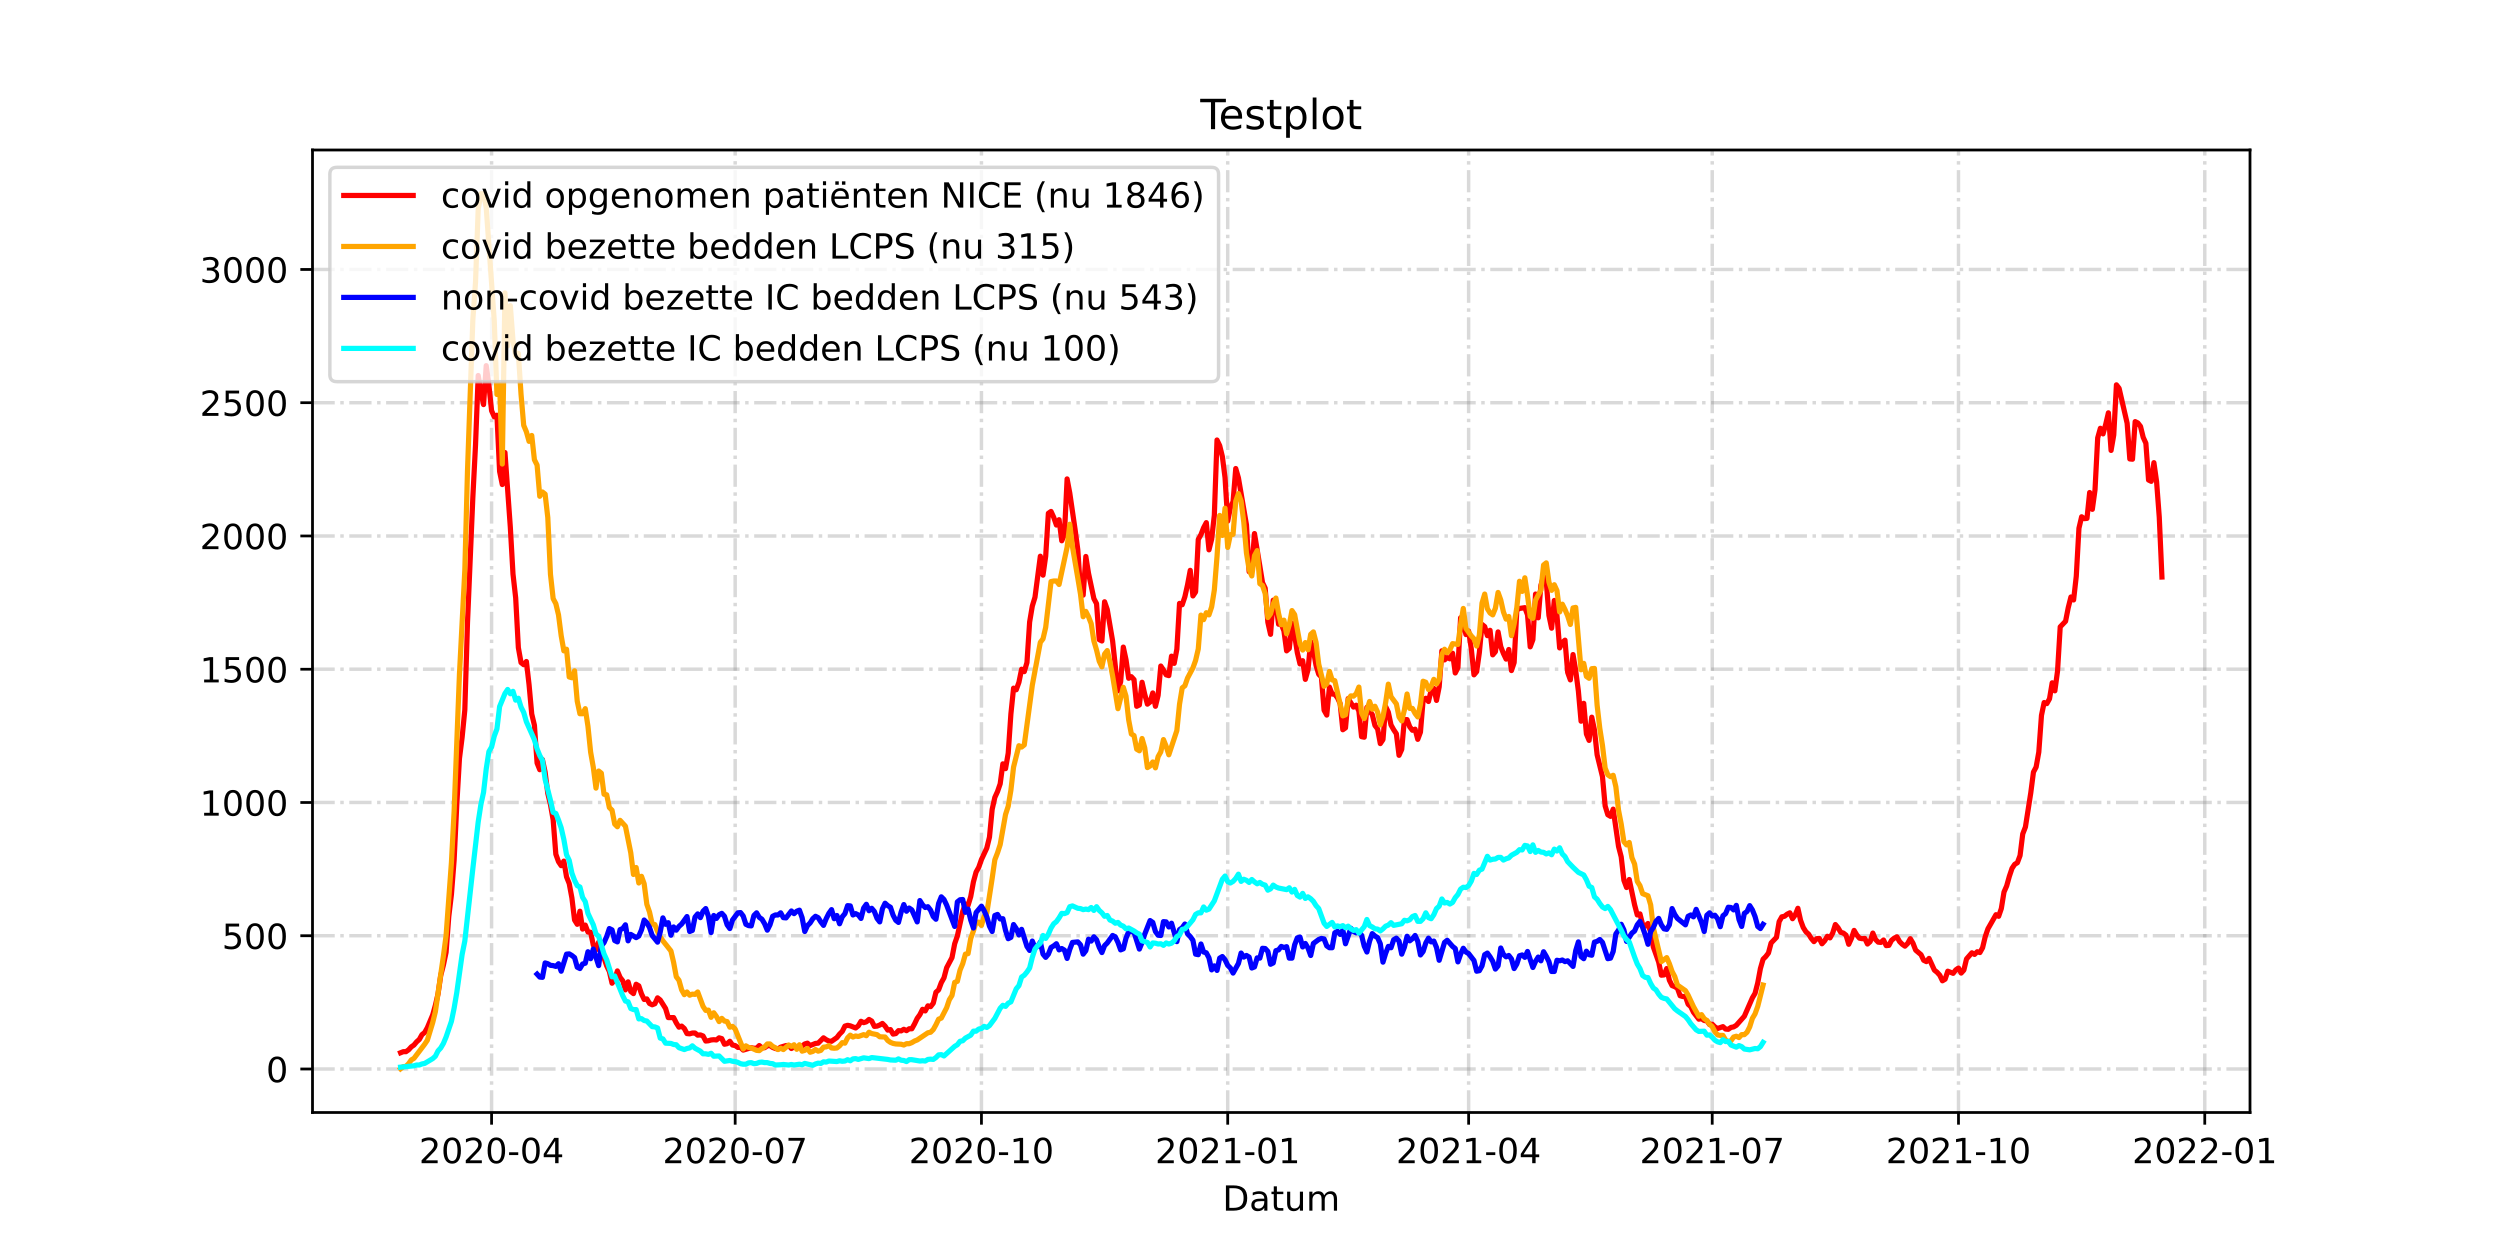 <?xml version="1.0" encoding="utf-8" standalone="no"?>
<!DOCTYPE svg PUBLIC "-//W3C//DTD SVG 1.1//EN"
  "http://www.w3.org/Graphics/SVG/1.1/DTD/svg11.dtd">
<!-- Created with matplotlib (https://matplotlib.org/) -->
<svg height="360pt" version="1.1" viewBox="0 0 720 360" width="720pt" xmlns="http://www.w3.org/2000/svg" xmlns:xlink="http://www.w3.org/1999/xlink">
 <defs>
  <style type="text/css">*{stroke-linecap:butt;stroke-linejoin:round;}</style>
 </defs>
 <g id="figure_1">
  <g id="patch_1">
   <path d="M 0 360 
L 720 360 
L 720 0 
L 0 0 
z
" style="fill:#ffffff;"/>
  </g>
  <g id="axes_1">
   <g id="patch_2">
    <path d="M 90 320.4 
L 648 320.4 
L 648 43.2 
L 90 43.2 
z
" style="fill:#ffffff;"/>
   </g>
   <g id="matplotlib.axis_1">
    <g id="xtick_1">
     <g id="line2d_1">
      <path clip-path="url(#p6b243b3e93)" d="M 141.575 320.4 
L 141.575 43.2 
" style="fill:none;stroke:#808080;stroke-dasharray:6.4,1.6,1,1.6;stroke-dashoffset:0;stroke-opacity:0.3;"/>
     </g>
     <g id="line2d_2">
      <defs>
       <path d="M 0 0 
L 0 3.5 
" id="m8845ca3637" style="stroke:#000000;stroke-width:0.8;"/>
      </defs>
      <g>
       <use style="stroke:#000000;stroke-width:0.8;" x="141.575" xlink:href="#m8845ca3637" y="320.4"/>
      </g>
     </g>
     <g id="text_1">
      <!-- 2020-04 -->
      <g transform="translate(120.684 334.998)scale(0.1 -0.1)">
       <defs>
        <path d="M 19.188 8.297 
L 53.609 8.297 
L 53.609 0 
L 7.328 0 
L 7.328 8.297 
Q 12.938 14.109 22.625 23.891 
Q 32.328 33.688 34.812 36.531 
Q 39.547 41.844 41.422 45.531 
Q 43.312 49.219 43.312 52.781 
Q 43.312 58.594 39.234 62.25 
Q 35.156 65.922 28.609 65.922 
Q 23.969 65.922 18.812 64.312 
Q 13.672 62.703 7.812 59.422 
L 7.812 69.391 
Q 13.766 71.781 18.938 73 
Q 24.125 74.219 28.422 74.219 
Q 39.75 74.219 46.484 68.547 
Q 53.219 62.891 53.219 53.422 
Q 53.219 48.922 51.531 44.891 
Q 49.859 40.875 45.406 35.406 
Q 44.188 33.984 37.641 27.219 
Q 31.109 20.453 19.188 8.297 
z
" id="DejaVuSans-50"/>
        <path d="M 31.781 66.406 
Q 24.172 66.406 20.328 58.906 
Q 16.5 51.422 16.5 36.375 
Q 16.5 21.391 20.328 13.891 
Q 24.172 6.391 31.781 6.391 
Q 39.453 6.391 43.281 13.891 
Q 47.125 21.391 47.125 36.375 
Q 47.125 51.422 43.281 58.906 
Q 39.453 66.406 31.781 66.406 
z
M 31.781 74.219 
Q 44.047 74.219 50.516 64.516 
Q 56.984 54.828 56.984 36.375 
Q 56.984 17.969 50.516 8.266 
Q 44.047 -1.422 31.781 -1.422 
Q 19.531 -1.422 13.062 8.266 
Q 6.594 17.969 6.594 36.375 
Q 6.594 54.828 13.062 64.516 
Q 19.531 74.219 31.781 74.219 
z
" id="DejaVuSans-48"/>
        <path d="M 4.891 31.391 
L 31.203 31.391 
L 31.203 23.391 
L 4.891 23.391 
z
" id="DejaVuSans-45"/>
        <path d="M 37.797 64.312 
L 12.891 25.391 
L 37.797 25.391 
z
M 35.203 72.906 
L 47.609 72.906 
L 47.609 25.391 
L 58.016 25.391 
L 58.016 17.188 
L 47.609 17.188 
L 47.609 0 
L 37.797 0 
L 37.797 17.188 
L 4.891 17.188 
L 4.891 26.703 
z
" id="DejaVuSans-52"/>
       </defs>
       <use xlink:href="#DejaVuSans-50"/>
       <use x="63.623" xlink:href="#DejaVuSans-48"/>
       <use x="127.246" xlink:href="#DejaVuSans-50"/>
       <use x="190.869" xlink:href="#DejaVuSans-48"/>
       <use x="254.492" xlink:href="#DejaVuSans-45"/>
       <use x="290.576" xlink:href="#DejaVuSans-48"/>
       <use x="354.199" xlink:href="#DejaVuSans-52"/>
      </g>
     </g>
    </g>
    <g id="xtick_2">
     <g id="line2d_3">
      <path clip-path="url(#p6b243b3e93)" d="M 211.73 320.4 
L 211.73 43.2 
" style="fill:none;stroke:#808080;stroke-dasharray:6.4,1.6,1,1.6;stroke-dashoffset:0;stroke-opacity:0.3;"/>
     </g>
     <g id="line2d_4">
      <g>
       <use style="stroke:#000000;stroke-width:0.8;" x="211.73" xlink:href="#m8845ca3637" y="320.4"/>
      </g>
     </g>
     <g id="text_2">
      <!-- 2020-07 -->
      <g transform="translate(190.839 334.998)scale(0.1 -0.1)">
       <defs>
        <path d="M 8.203 72.906 
L 55.078 72.906 
L 55.078 68.703 
L 28.609 0 
L 18.312 0 
L 43.219 64.594 
L 8.203 64.594 
z
" id="DejaVuSans-55"/>
       </defs>
       <use xlink:href="#DejaVuSans-50"/>
       <use x="63.623" xlink:href="#DejaVuSans-48"/>
       <use x="127.246" xlink:href="#DejaVuSans-50"/>
       <use x="190.869" xlink:href="#DejaVuSans-48"/>
       <use x="254.492" xlink:href="#DejaVuSans-45"/>
       <use x="290.576" xlink:href="#DejaVuSans-48"/>
       <use x="354.199" xlink:href="#DejaVuSans-55"/>
      </g>
     </g>
    </g>
    <g id="xtick_3">
     <g id="line2d_5">
      <path clip-path="url(#p6b243b3e93)" d="M 282.656 320.4 
L 282.656 43.2 
" style="fill:none;stroke:#808080;stroke-dasharray:6.4,1.6,1,1.6;stroke-dashoffset:0;stroke-opacity:0.3;"/>
     </g>
     <g id="line2d_6">
      <g>
       <use style="stroke:#000000;stroke-width:0.8;" x="282.656" xlink:href="#m8845ca3637" y="320.4"/>
      </g>
     </g>
     <g id="text_3">
      <!-- 2020-10 -->
      <g transform="translate(261.764 334.998)scale(0.1 -0.1)">
       <defs>
        <path d="M 12.406 8.297 
L 28.516 8.297 
L 28.516 63.922 
L 10.984 60.406 
L 10.984 69.391 
L 28.422 72.906 
L 38.281 72.906 
L 38.281 8.297 
L 54.391 8.297 
L 54.391 0 
L 12.406 0 
z
" id="DejaVuSans-49"/>
       </defs>
       <use xlink:href="#DejaVuSans-50"/>
       <use x="63.623" xlink:href="#DejaVuSans-48"/>
       <use x="127.246" xlink:href="#DejaVuSans-50"/>
       <use x="190.869" xlink:href="#DejaVuSans-48"/>
       <use x="254.492" xlink:href="#DejaVuSans-45"/>
       <use x="290.576" xlink:href="#DejaVuSans-49"/>
       <use x="354.199" xlink:href="#DejaVuSans-48"/>
      </g>
     </g>
    </g>
    <g id="xtick_4">
     <g id="line2d_7">
      <path clip-path="url(#p6b243b3e93)" d="M 353.581 320.4 
L 353.581 43.2 
" style="fill:none;stroke:#808080;stroke-dasharray:6.4,1.6,1,1.6;stroke-dashoffset:0;stroke-opacity:0.3;"/>
     </g>
     <g id="line2d_8">
      <g>
       <use style="stroke:#000000;stroke-width:0.8;" x="353.581" xlink:href="#m8845ca3637" y="320.4"/>
      </g>
     </g>
     <g id="text_4">
      <!-- 2021-01 -->
      <g transform="translate(332.69 334.998)scale(0.1 -0.1)">
       <use xlink:href="#DejaVuSans-50"/>
       <use x="63.623" xlink:href="#DejaVuSans-48"/>
       <use x="127.246" xlink:href="#DejaVuSans-50"/>
       <use x="190.869" xlink:href="#DejaVuSans-49"/>
       <use x="254.492" xlink:href="#DejaVuSans-45"/>
       <use x="290.576" xlink:href="#DejaVuSans-48"/>
       <use x="354.199" xlink:href="#DejaVuSans-49"/>
      </g>
     </g>
    </g>
    <g id="xtick_5">
     <g id="line2d_9">
      <path clip-path="url(#p6b243b3e93)" d="M 422.965 320.4 
L 422.965 43.2 
" style="fill:none;stroke:#808080;stroke-dasharray:6.4,1.6,1,1.6;stroke-dashoffset:0;stroke-opacity:0.3;"/>
     </g>
     <g id="line2d_10">
      <g>
       <use style="stroke:#000000;stroke-width:0.8;" x="422.965" xlink:href="#m8845ca3637" y="320.4"/>
      </g>
     </g>
     <g id="text_5">
      <!-- 2021-04 -->
      <g transform="translate(402.074 334.998)scale(0.1 -0.1)">
       <use xlink:href="#DejaVuSans-50"/>
       <use x="63.623" xlink:href="#DejaVuSans-48"/>
       <use x="127.246" xlink:href="#DejaVuSans-50"/>
       <use x="190.869" xlink:href="#DejaVuSans-49"/>
       <use x="254.492" xlink:href="#DejaVuSans-45"/>
       <use x="290.576" xlink:href="#DejaVuSans-48"/>
       <use x="354.199" xlink:href="#DejaVuSans-52"/>
      </g>
     </g>
    </g>
    <g id="xtick_6">
     <g id="line2d_11">
      <path clip-path="url(#p6b243b3e93)" d="M 493.12 320.4 
L 493.12 43.2 
" style="fill:none;stroke:#808080;stroke-dasharray:6.4,1.6,1,1.6;stroke-dashoffset:0;stroke-opacity:0.3;"/>
     </g>
     <g id="line2d_12">
      <g>
       <use style="stroke:#000000;stroke-width:0.8;" x="493.12" xlink:href="#m8845ca3637" y="320.4"/>
      </g>
     </g>
     <g id="text_6">
      <!-- 2021-07 -->
      <g transform="translate(472.229 334.998)scale(0.1 -0.1)">
       <use xlink:href="#DejaVuSans-50"/>
       <use x="63.623" xlink:href="#DejaVuSans-48"/>
       <use x="127.246" xlink:href="#DejaVuSans-50"/>
       <use x="190.869" xlink:href="#DejaVuSans-49"/>
       <use x="254.492" xlink:href="#DejaVuSans-45"/>
       <use x="290.576" xlink:href="#DejaVuSans-48"/>
       <use x="354.199" xlink:href="#DejaVuSans-55"/>
      </g>
     </g>
    </g>
    <g id="xtick_7">
     <g id="line2d_13">
      <path clip-path="url(#p6b243b3e93)" d="M 564.046 320.4 
L 564.046 43.2 
" style="fill:none;stroke:#808080;stroke-dasharray:6.4,1.6,1,1.6;stroke-dashoffset:0;stroke-opacity:0.3;"/>
     </g>
     <g id="line2d_14">
      <g>
       <use style="stroke:#000000;stroke-width:0.8;" x="564.046" xlink:href="#m8845ca3637" y="320.4"/>
      </g>
     </g>
     <g id="text_7">
      <!-- 2021-10 -->
      <g transform="translate(543.154 334.998)scale(0.1 -0.1)">
       <use xlink:href="#DejaVuSans-50"/>
       <use x="63.623" xlink:href="#DejaVuSans-48"/>
       <use x="127.246" xlink:href="#DejaVuSans-50"/>
       <use x="190.869" xlink:href="#DejaVuSans-49"/>
       <use x="254.492" xlink:href="#DejaVuSans-45"/>
       <use x="290.576" xlink:href="#DejaVuSans-49"/>
       <use x="354.199" xlink:href="#DejaVuSans-48"/>
      </g>
     </g>
    </g>
    <g id="xtick_8">
     <g id="line2d_15">
      <path clip-path="url(#p6b243b3e93)" d="M 634.971 320.4 
L 634.971 43.2 
" style="fill:none;stroke:#808080;stroke-dasharray:6.4,1.6,1,1.6;stroke-dashoffset:0;stroke-opacity:0.3;"/>
     </g>
     <g id="line2d_16">
      <g>
       <use style="stroke:#000000;stroke-width:0.8;" x="634.971" xlink:href="#m8845ca3637" y="320.4"/>
      </g>
     </g>
     <g id="text_8">
      <!-- 2022-01 -->
      <g transform="translate(614.08 334.998)scale(0.1 -0.1)">
       <use xlink:href="#DejaVuSans-50"/>
       <use x="63.623" xlink:href="#DejaVuSans-48"/>
       <use x="127.246" xlink:href="#DejaVuSans-50"/>
       <use x="190.869" xlink:href="#DejaVuSans-50"/>
       <use x="254.492" xlink:href="#DejaVuSans-45"/>
       <use x="290.576" xlink:href="#DejaVuSans-48"/>
       <use x="354.199" xlink:href="#DejaVuSans-49"/>
      </g>
     </g>
    </g>
    <g id="text_9">
     <!-- Datum -->
     <g transform="translate(352.087 348.677)scale(0.1 -0.1)">
      <defs>
       <path d="M 19.672 64.797 
L 19.672 8.109 
L 31.594 8.109 
Q 46.688 8.109 53.688 14.938 
Q 60.688 21.781 60.688 36.531 
Q 60.688 51.172 53.688 57.984 
Q 46.688 64.797 31.594 64.797 
z
M 9.812 72.906 
L 30.078 72.906 
Q 51.266 72.906 61.172 64.094 
Q 71.094 55.281 71.094 36.531 
Q 71.094 17.672 61.125 8.828 
Q 51.172 0 30.078 0 
L 9.812 0 
z
" id="DejaVuSans-68"/>
       <path d="M 34.281 27.484 
Q 23.391 27.484 19.188 25 
Q 14.984 22.516 14.984 16.5 
Q 14.984 11.719 18.141 8.906 
Q 21.297 6.109 26.703 6.109 
Q 34.188 6.109 38.703 11.406 
Q 43.219 16.703 43.219 25.484 
L 43.219 27.484 
z
M 52.203 31.203 
L 52.203 0 
L 43.219 0 
L 43.219 8.297 
Q 40.141 3.328 35.547 0.953 
Q 30.953 -1.422 24.312 -1.422 
Q 15.922 -1.422 10.953 3.297 
Q 6 8.016 6 15.922 
Q 6 25.141 12.172 29.828 
Q 18.359 34.516 30.609 34.516 
L 43.219 34.516 
L 43.219 35.406 
Q 43.219 41.609 39.141 45 
Q 35.062 48.391 27.688 48.391 
Q 23 48.391 18.547 47.266 
Q 14.109 46.141 10.016 43.891 
L 10.016 52.203 
Q 14.938 54.109 19.578 55.047 
Q 24.219 56 28.609 56 
Q 40.484 56 46.344 49.844 
Q 52.203 43.703 52.203 31.203 
z
" id="DejaVuSans-97"/>
       <path d="M 18.312 70.219 
L 18.312 54.688 
L 36.812 54.688 
L 36.812 47.703 
L 18.312 47.703 
L 18.312 18.016 
Q 18.312 11.328 20.141 9.422 
Q 21.969 7.516 27.594 7.516 
L 36.812 7.516 
L 36.812 0 
L 27.594 0 
Q 17.188 0 13.234 3.875 
Q 9.281 7.766 9.281 18.016 
L 9.281 47.703 
L 2.688 47.703 
L 2.688 54.688 
L 9.281 54.688 
L 9.281 70.219 
z
" id="DejaVuSans-116"/>
       <path d="M 8.5 21.578 
L 8.5 54.688 
L 17.484 54.688 
L 17.484 21.922 
Q 17.484 14.156 20.5 10.266 
Q 23.531 6.391 29.594 6.391 
Q 36.859 6.391 41.078 11.031 
Q 45.312 15.672 45.312 23.688 
L 45.312 54.688 
L 54.297 54.688 
L 54.297 0 
L 45.312 0 
L 45.312 8.406 
Q 42.047 3.422 37.719 1 
Q 33.406 -1.422 27.688 -1.422 
Q 18.266 -1.422 13.375 4.438 
Q 8.5 10.297 8.5 21.578 
z
M 31.109 56 
z
" id="DejaVuSans-117"/>
       <path d="M 52 44.188 
Q 55.375 50.25 60.062 53.125 
Q 64.75 56 71.094 56 
Q 79.641 56 84.281 50.016 
Q 88.922 44.047 88.922 33.016 
L 88.922 0 
L 79.891 0 
L 79.891 32.719 
Q 79.891 40.578 77.094 44.375 
Q 74.312 48.188 68.609 48.188 
Q 61.625 48.188 57.562 43.547 
Q 53.516 38.922 53.516 30.906 
L 53.516 0 
L 44.484 0 
L 44.484 32.719 
Q 44.484 40.625 41.703 44.406 
Q 38.922 48.188 33.109 48.188 
Q 26.219 48.188 22.156 43.531 
Q 18.109 38.875 18.109 30.906 
L 18.109 0 
L 9.078 0 
L 9.078 54.688 
L 18.109 54.688 
L 18.109 46.188 
Q 21.188 51.219 25.484 53.609 
Q 29.781 56 35.688 56 
Q 41.656 56 45.828 52.969 
Q 50 49.953 52 44.188 
z
" id="DejaVuSans-109"/>
      </defs>
      <use xlink:href="#DejaVuSans-68"/>
      <use x="77.002" xlink:href="#DejaVuSans-97"/>
      <use x="138.281" xlink:href="#DejaVuSans-116"/>
      <use x="177.49" xlink:href="#DejaVuSans-117"/>
      <use x="240.869" xlink:href="#DejaVuSans-109"/>
     </g>
    </g>
   </g>
   <g id="matplotlib.axis_2">
    <g id="ytick_1">
     <g id="line2d_17">
      <path clip-path="url(#p6b243b3e93)" d="M 90 307.877 
L 648 307.877 
" style="fill:none;stroke:#808080;stroke-dasharray:6.4,1.6,1,1.6;stroke-dashoffset:0;stroke-opacity:0.3;"/>
     </g>
     <g id="line2d_18">
      <defs>
       <path d="M 0 0 
L -3.5 0 
" id="m6b64505cfb" style="stroke:#000000;stroke-width:0.8;"/>
      </defs>
      <g>
       <use style="stroke:#000000;stroke-width:0.8;" x="90" xlink:href="#m6b64505cfb" y="307.877"/>
      </g>
     </g>
     <g id="text_10">
      <!-- 0 -->
      <g transform="translate(76.638 311.676)scale(0.1 -0.1)">
       <use xlink:href="#DejaVuSans-48"/>
      </g>
     </g>
    </g>
    <g id="ytick_2">
     <g id="line2d_19">
      <path clip-path="url(#p6b243b3e93)" d="M 90 269.497 
L 648 269.497 
" style="fill:none;stroke:#808080;stroke-dasharray:6.4,1.6,1,1.6;stroke-dashoffset:0;stroke-opacity:0.3;"/>
     </g>
     <g id="line2d_20">
      <g>
       <use style="stroke:#000000;stroke-width:0.8;" x="90" xlink:href="#m6b64505cfb" y="269.497"/>
      </g>
     </g>
     <g id="text_11">
      <!-- 500 -->
      <g transform="translate(63.913 273.296)scale(0.1 -0.1)">
       <defs>
        <path d="M 10.797 72.906 
L 49.516 72.906 
L 49.516 64.594 
L 19.828 64.594 
L 19.828 46.734 
Q 21.969 47.469 24.109 47.828 
Q 26.266 48.188 28.422 48.188 
Q 40.625 48.188 47.75 41.5 
Q 54.891 34.812 54.891 23.391 
Q 54.891 11.625 47.562 5.094 
Q 40.234 -1.422 26.906 -1.422 
Q 22.312 -1.422 17.547 -0.641 
Q 12.797 0.141 7.719 1.703 
L 7.719 11.625 
Q 12.109 9.234 16.797 8.062 
Q 21.484 6.891 26.703 6.891 
Q 35.156 6.891 40.078 11.328 
Q 45.016 15.766 45.016 23.391 
Q 45.016 31 40.078 35.438 
Q 35.156 39.891 26.703 39.891 
Q 22.75 39.891 18.812 39.016 
Q 14.891 38.141 10.797 36.281 
z
" id="DejaVuSans-53"/>
       </defs>
       <use xlink:href="#DejaVuSans-53"/>
       <use x="63.623" xlink:href="#DejaVuSans-48"/>
       <use x="127.246" xlink:href="#DejaVuSans-48"/>
      </g>
     </g>
    </g>
    <g id="ytick_3">
     <g id="line2d_21">
      <path clip-path="url(#p6b243b3e93)" d="M 90 231.118 
L 648 231.118 
" style="fill:none;stroke:#808080;stroke-dasharray:6.4,1.6,1,1.6;stroke-dashoffset:0;stroke-opacity:0.3;"/>
     </g>
     <g id="line2d_22">
      <g>
       <use style="stroke:#000000;stroke-width:0.8;" x="90" xlink:href="#m6b64505cfb" y="231.118"/>
      </g>
     </g>
     <g id="text_12">
      <!-- 1000 -->
      <g transform="translate(57.55 234.917)scale(0.1 -0.1)">
       <use xlink:href="#DejaVuSans-49"/>
       <use x="63.623" xlink:href="#DejaVuSans-48"/>
       <use x="127.246" xlink:href="#DejaVuSans-48"/>
       <use x="190.869" xlink:href="#DejaVuSans-48"/>
      </g>
     </g>
    </g>
    <g id="ytick_4">
     <g id="line2d_23">
      <path clip-path="url(#p6b243b3e93)" d="M 90 192.738 
L 648 192.738 
" style="fill:none;stroke:#808080;stroke-dasharray:6.4,1.6,1,1.6;stroke-dashoffset:0;stroke-opacity:0.3;"/>
     </g>
     <g id="line2d_24">
      <g>
       <use style="stroke:#000000;stroke-width:0.8;" x="90" xlink:href="#m6b64505cfb" y="192.738"/>
      </g>
     </g>
     <g id="text_13">
      <!-- 1500 -->
      <g transform="translate(57.55 196.537)scale(0.1 -0.1)">
       <use xlink:href="#DejaVuSans-49"/>
       <use x="63.623" xlink:href="#DejaVuSans-53"/>
       <use x="127.246" xlink:href="#DejaVuSans-48"/>
       <use x="190.869" xlink:href="#DejaVuSans-48"/>
      </g>
     </g>
    </g>
    <g id="ytick_5">
     <g id="line2d_25">
      <path clip-path="url(#p6b243b3e93)" d="M 90 154.359 
L 648 154.359 
" style="fill:none;stroke:#808080;stroke-dasharray:6.4,1.6,1,1.6;stroke-dashoffset:0;stroke-opacity:0.3;"/>
     </g>
     <g id="line2d_26">
      <g>
       <use style="stroke:#000000;stroke-width:0.8;" x="90" xlink:href="#m6b64505cfb" y="154.359"/>
      </g>
     </g>
     <g id="text_14">
      <!-- 2000 -->
      <g transform="translate(57.55 158.158)scale(0.1 -0.1)">
       <use xlink:href="#DejaVuSans-50"/>
       <use x="63.623" xlink:href="#DejaVuSans-48"/>
       <use x="127.246" xlink:href="#DejaVuSans-48"/>
       <use x="190.869" xlink:href="#DejaVuSans-48"/>
      </g>
     </g>
    </g>
    <g id="ytick_6">
     <g id="line2d_27">
      <path clip-path="url(#p6b243b3e93)" d="M 90 115.979 
L 648 115.979 
" style="fill:none;stroke:#808080;stroke-dasharray:6.4,1.6,1,1.6;stroke-dashoffset:0;stroke-opacity:0.3;"/>
     </g>
     <g id="line2d_28">
      <g>
       <use style="stroke:#000000;stroke-width:0.8;" x="90" xlink:href="#m6b64505cfb" y="115.979"/>
      </g>
     </g>
     <g id="text_15">
      <!-- 2500 -->
      <g transform="translate(57.55 119.778)scale(0.1 -0.1)">
       <use xlink:href="#DejaVuSans-50"/>
       <use x="63.623" xlink:href="#DejaVuSans-53"/>
       <use x="127.246" xlink:href="#DejaVuSans-48"/>
       <use x="190.869" xlink:href="#DejaVuSans-48"/>
      </g>
     </g>
    </g>
    <g id="ytick_7">
     <g id="line2d_29">
      <path clip-path="url(#p6b243b3e93)" d="M 90 77.6 
L 648 77.6 
" style="fill:none;stroke:#808080;stroke-dasharray:6.4,1.6,1,1.6;stroke-dashoffset:0;stroke-opacity:0.3;"/>
     </g>
     <g id="line2d_30">
      <g>
       <use style="stroke:#000000;stroke-width:0.8;" x="90" xlink:href="#m6b64505cfb" y="77.6"/>
      </g>
     </g>
     <g id="text_16">
      <!-- 3000 -->
      <g transform="translate(57.55 81.399)scale(0.1 -0.1)">
       <defs>
        <path d="M 40.578 39.312 
Q 47.656 37.797 51.625 33 
Q 55.609 28.219 55.609 21.188 
Q 55.609 10.406 48.188 4.484 
Q 40.766 -1.422 27.094 -1.422 
Q 22.516 -1.422 17.656 -0.516 
Q 12.797 0.391 7.625 2.203 
L 7.625 11.719 
Q 11.719 9.328 16.594 8.109 
Q 21.484 6.891 26.812 6.891 
Q 36.078 6.891 40.938 10.547 
Q 45.797 14.203 45.797 21.188 
Q 45.797 27.641 41.281 31.266 
Q 36.766 34.906 28.719 34.906 
L 20.219 34.906 
L 20.219 43.016 
L 29.109 43.016 
Q 36.375 43.016 40.234 45.922 
Q 44.094 48.828 44.094 54.297 
Q 44.094 59.906 40.109 62.906 
Q 36.141 65.922 28.719 65.922 
Q 24.656 65.922 20.016 65.031 
Q 15.375 64.156 9.812 62.312 
L 9.812 71.094 
Q 15.438 72.656 20.344 73.438 
Q 25.25 74.219 29.594 74.219 
Q 40.828 74.219 47.359 69.109 
Q 53.906 64.016 53.906 55.328 
Q 53.906 49.266 50.438 45.094 
Q 46.969 40.922 40.578 39.312 
z
" id="DejaVuSans-51"/>
       </defs>
       <use xlink:href="#DejaVuSans-51"/>
       <use x="63.623" xlink:href="#DejaVuSans-48"/>
       <use x="127.246" xlink:href="#DejaVuSans-48"/>
       <use x="190.869" xlink:href="#DejaVuSans-48"/>
      </g>
     </g>
    </g>
   </g>
   <g id="line2d_31">
    <path clip-path="url(#p6b243b3e93)" d="M 115.364 303.194 
L 116.135 302.887 
L 116.905 302.887 
L 117.676 302.35 
L 118.447 301.506 
L 119.218 300.968 
L 119.989 300.047 
L 120.76 299.357 
L 121.531 297.975 
L 122.302 297.361 
L 123.073 295.979 
L 124.615 292.295 
L 125.386 289.531 
L 126.157 286.231 
L 126.928 280.934 
L 127.699 277.941 
L 128.469 274.256 
L 129.24 264.047 
L 130.011 257.6 
L 130.782 247.774 
L 131.553 231.732 
L 132.324 218.452 
L 133.095 212.312 
L 133.866 204.482 
L 134.637 179.382 
L 136.179 143.229 
L 136.95 128.184 
L 137.721 108.15 
L 138.492 112.909 
L 139.263 116.516 
L 140.033 105.31 
L 140.804 110.913 
L 141.575 118.282 
L 142.346 120.047 
L 143.117 119.587 
L 143.888 135.783 
L 144.659 139.544 
L 145.43 130.333 
L 146.972 151.826 
L 147.743 165.335 
L 148.514 172.167 
L 149.285 186.521 
L 150.056 190.819 
L 150.826 191.433 
L 151.597 190.512 
L 152.368 197.19 
L 153.139 205.634 
L 153.91 208.858 
L 154.681 219.757 
L 155.452 221.676 
L 156.223 218.759 
L 156.994 222.367 
L 157.765 228.508 
L 158.536 231.732 
L 159.307 236.107 
L 160.078 246.009 
L 160.849 248.158 
L 161.62 249.31 
L 162.39 248.005 
L 163.161 252.533 
L 163.932 254.452 
L 164.703 258.597 
L 165.474 264.968 
L 166.245 266.197 
L 167.016 262.435 
L 167.787 267.578 
L 168.558 266.427 
L 169.329 268.423 
L 170.1 268.499 
L 170.871 272.184 
L 171.642 273.565 
L 172.413 271.339 
L 174.725 278.171 
L 175.496 279.783 
L 176.267 283.16 
L 177.038 282.086 
L 177.809 279.629 
L 178.58 281.472 
L 179.351 282.47 
L 180.122 285.079 
L 180.893 282.777 
L 181.664 285.54 
L 182.435 286.154 
L 183.206 283.467 
L 183.977 283.928 
L 184.747 286.231 
L 185.518 287.843 
L 186.289 287.689 
L 187.06 288.994 
L 187.831 289.378 
L 188.602 289.071 
L 189.373 287.382 
L 190.144 287.996 
L 191.686 290.452 
L 192.457 293.062 
L 193.999 293.062 
L 194.77 294.597 
L 195.54 295.826 
L 196.311 295.519 
L 197.082 296.209 
L 197.853 297.668 
L 198.624 297.745 
L 199.395 297.514 
L 200.166 297.514 
L 200.937 298.128 
L 201.708 298.052 
L 202.479 298.359 
L 203.25 299.817 
L 204.021 299.74 
L 204.792 299.51 
L 205.563 299.433 
L 206.334 299.51 
L 207.104 298.896 
L 207.875 299.126 
L 208.646 300.738 
L 209.417 300.585 
L 210.188 299.894 
L 210.959 300.968 
L 211.73 301.122 
L 212.501 301.659 
L 213.272 301.659 
L 214.043 302.427 
L 216.356 301.736 
L 217.127 301.89 
L 217.897 301.89 
L 218.668 301.122 
L 219.439 301.736 
L 220.21 301.736 
L 220.981 301.199 
L 221.752 301.122 
L 222.523 301.659 
L 223.294 301.966 
L 224.065 302.12 
L 224.836 301.583 
L 226.378 301.122 
L 227.149 301.122 
L 227.92 301.966 
L 228.691 301.506 
L 229.461 301.659 
L 231.003 301.275 
L 231.774 300.661 
L 232.545 300.431 
L 233.316 301.122 
L 234.858 300.508 
L 235.629 300.431 
L 237.171 298.896 
L 237.942 299.433 
L 238.713 299.817 
L 239.484 299.894 
L 241.025 298.819 
L 241.796 297.821 
L 242.567 297.054 
L 243.338 295.519 
L 244.109 295.288 
L 244.88 295.442 
L 246.422 296.056 
L 247.193 295.442 
L 247.964 294.137 
L 248.735 294.521 
L 249.506 294.29 
L 250.277 293.6 
L 251.048 294.06 
L 251.818 295.595 
L 252.589 295.519 
L 253.36 295.212 
L 254.131 294.751 
L 254.902 295.519 
L 255.673 296.67 
L 256.444 296.516 
L 257.215 297.821 
L 257.986 297.668 
L 258.757 296.823 
L 259.528 296.9 
L 260.299 296.44 
L 261.07 296.823 
L 261.841 296.286 
L 262.611 296.286 
L 263.382 294.904 
L 264.153 293.293 
L 264.924 292.218 
L 265.695 290.683 
L 266.466 291.143 
L 267.237 289.685 
L 268.008 289.915 
L 268.779 288.917 
L 269.55 285.77 
L 270.321 285.079 
L 271.092 283.007 
L 271.863 281.625 
L 272.634 278.708 
L 274.175 275.791 
L 274.946 271.8 
L 275.717 269.574 
L 277.259 262.512 
L 278.03 260.363 
L 278.801 260.747 
L 279.572 258.214 
L 280.343 253.992 
L 281.114 251.152 
L 281.885 249.77 
L 282.656 247.544 
L 284.198 244.243 
L 284.969 241.096 
L 285.739 233.113 
L 286.51 229.659 
L 287.281 227.971 
L 288.052 225.745 
L 288.823 219.988 
L 289.594 221.369 
L 290.365 216.917 
L 291.136 205.634 
L 291.907 198.188 
L 292.678 198.649 
L 293.449 196.499 
L 294.22 192.738 
L 294.991 193.429 
L 295.762 190.819 
L 296.532 179.152 
L 297.303 174.546 
L 298.074 172.013 
L 299.616 160.192 
L 300.387 165.642 
L 301.158 160.192 
L 301.929 147.834 
L 302.7 147.297 
L 303.471 148.986 
L 304.242 151.212 
L 305.013 149.676 
L 305.784 155.74 
L 306.555 153.975 
L 307.326 137.932 
L 308.096 142 
L 309.638 152.593 
L 310.409 158.35 
L 311.18 169.864 
L 311.951 171.399 
L 312.722 160.269 
L 313.493 165.105 
L 315.035 172.397 
L 315.806 173.855 
L 316.577 184.218 
L 317.348 184.602 
L 318.119 173.318 
L 318.889 175.544 
L 320.431 184.602 
L 321.973 198.956 
L 322.744 196.346 
L 323.515 186.367 
L 324.286 189.975 
L 325.057 195.348 
L 325.828 194.887 
L 326.599 195.732 
L 327.37 203.408 
L 328.141 203.024 
L 328.912 196.499 
L 329.683 199.954 
L 330.453 202.794 
L 331.224 202.18 
L 331.995 199.57 
L 332.766 203.408 
L 333.537 200.261 
L 334.308 191.817 
L 335.079 192.968 
L 335.85 194.35 
L 336.621 194.58 
L 337.392 188.977 
L 338.163 191.049 
L 338.934 186.981 
L 339.705 173.779 
L 340.476 174.162 
L 341.246 171.86 
L 342.017 168.406 
L 342.788 164.261 
L 343.559 171.629 
L 344.33 170.478 
L 345.101 155.357 
L 345.872 153.975 
L 346.643 151.979 
L 347.414 150.521 
L 348.185 158.35 
L 348.956 155.28 
L 349.727 148.371 
L 350.498 126.725 
L 351.269 128.337 
L 352.04 131.484 
L 352.81 137.548 
L 353.581 150.06 
L 354.352 146.222 
L 355.123 144.457 
L 355.894 134.939 
L 356.665 137.625 
L 358.978 151.135 
L 359.749 164.644 
L 360.52 163.954 
L 361.291 153.668 
L 362.833 163.032 
L 363.603 167.791 
L 364.374 169.403 
L 365.145 179.229 
L 365.916 182.683 
L 366.687 172.858 
L 367.458 173.855 
L 368.229 179.766 
L 369 179.766 
L 369.771 181.685 
L 370.542 187.442 
L 371.313 186.751 
L 372.084 179.459 
L 372.855 182.99 
L 373.626 187.979 
L 374.397 191.203 
L 375.167 190.282 
L 375.938 195.655 
L 376.709 192.892 
L 377.48 184.755 
L 378.251 187.288 
L 379.022 191.664 
L 379.793 194.197 
L 380.564 194.964 
L 381.335 204.559 
L 382.106 205.941 
L 382.877 197.881 
L 383.648 199.877 
L 384.419 199.954 
L 385.19 200.951 
L 385.96 202.64 
L 386.731 210.162 
L 387.502 209.625 
L 388.273 201.182 
L 389.815 203.638 
L 390.586 203.101 
L 391.357 204.789 
L 392.128 212.158 
L 392.899 212.312 
L 393.67 203.715 
L 395.212 205.787 
L 395.983 208.934 
L 396.754 209.932 
L 397.524 214.154 
L 398.295 213.003 
L 399.066 203.484 
L 399.837 205.096 
L 400.608 208.781 
L 401.379 210.162 
L 402.15 211.314 
L 402.921 217.531 
L 403.692 215.843 
L 404.463 207.246 
L 405.234 207.246 
L 406.005 209.318 
L 406.776 210.316 
L 407.547 210.009 
L 408.317 212.926 
L 409.088 210.853 
L 409.859 201.642 
L 410.63 201.105 
L 411.401 202.026 
L 412.172 198.802 
L 412.943 198.265 
L 413.714 201.719 
L 414.485 197.804 
L 415.256 187.442 
L 416.027 190.052 
L 416.798 189.361 
L 417.569 189.745 
L 418.34 188.133 
L 419.111 193.813 
L 419.881 192.278 
L 420.652 177.924 
L 421.423 179.536 
L 422.194 182.759 
L 422.965 181.762 
L 423.736 186.904 
L 424.507 194.35 
L 425.278 193.429 
L 426.049 187.979 
L 426.82 179.843 
L 427.591 180.457 
L 428.362 183.067 
L 429.133 181.531 
L 429.904 188.593 
L 430.674 187.672 
L 431.445 181.992 
L 432.216 186.214 
L 432.987 188.209 
L 433.758 189.821 
L 434.529 187.058 
L 435.3 193.122 
L 436.071 190.819 
L 436.842 175.698 
L 437.613 175.237 
L 439.155 175.007 
L 439.926 177.079 
L 440.697 186.29 
L 441.468 184.218 
L 442.238 171.092 
L 443.009 177.924 
L 443.78 168.559 
L 444.551 165.949 
L 445.322 167.408 
L 446.093 177.233 
L 446.864 180.917 
L 447.635 172.934 
L 448.406 177.233 
L 449.177 186.597 
L 449.948 185.062 
L 450.719 184.371 
L 451.49 193.659 
L 452.261 195.809 
L 453.031 188.516 
L 453.802 193.122 
L 454.573 199.032 
L 455.344 207.706 
L 456.115 202.563 
L 456.886 211.391 
L 457.657 213.233 
L 458.428 206.555 
L 459.199 210.239 
L 459.97 217.378 
L 461.512 223.672 
L 462.283 232.116 
L 463.054 234.649 
L 463.825 235.109 
L 464.595 233.037 
L 466.137 243.783 
L 466.908 246.777 
L 467.679 253.531 
L 468.45 255.604 
L 469.221 253.301 
L 470.763 260.593 
L 471.534 263.51 
L 472.305 263.203 
L 473.076 266.273 
L 473.847 266.734 
L 474.618 265.966 
L 475.389 268.499 
L 476.159 272.721 
L 477.701 277.096 
L 478.472 280.858 
L 479.243 280.781 
L 480.014 278.939 
L 480.785 282.316 
L 481.556 283.851 
L 482.327 284.158 
L 483.098 284.619 
L 483.869 286.768 
L 484.64 286.998 
L 485.411 286.998 
L 486.182 289.224 
L 486.952 289.915 
L 487.723 291.527 
L 489.265 293.523 
L 490.036 293.369 
L 490.807 293.907 
L 491.578 293.983 
L 492.349 295.058 
L 493.12 294.981 
L 493.891 295.749 
L 494.662 296.209 
L 496.204 295.672 
L 496.975 296.363 
L 497.746 296.44 
L 498.516 295.902 
L 499.287 295.749 
L 500.058 295.288 
L 502.371 292.678 
L 504.684 287.382 
L 505.455 286.077 
L 506.226 283.084 
L 506.997 278.939 
L 507.768 276.252 
L 508.539 275.484 
L 509.309 274.487 
L 510.08 271.57 
L 511.622 269.958 
L 512.393 265.429 
L 513.164 264.047 
L 513.935 263.894 
L 514.706 263.28 
L 515.477 262.896 
L 516.248 264.585 
L 517.019 263.51 
L 517.79 261.591 
L 518.561 265.045 
L 519.332 267.118 
L 520.103 268.346 
L 520.873 269.037 
L 521.644 270.265 
L 522.415 271.186 
L 523.186 270.342 
L 523.957 270.265 
L 524.728 271.8 
L 525.499 270.956 
L 526.27 269.651 
L 527.041 270.111 
L 527.812 268.73 
L 528.583 266.273 
L 529.354 267.194 
L 530.125 268.499 
L 530.896 268.73 
L 531.666 269.344 
L 532.437 271.954 
L 533.208 270.265 
L 533.979 267.962 
L 534.75 269.267 
L 535.521 270.188 
L 536.292 270.342 
L 537.063 270.265 
L 537.834 271.877 
L 538.605 271.186 
L 539.376 268.73 
L 540.147 270.572 
L 540.918 271.339 
L 541.689 271.416 
L 542.46 270.725 
L 543.23 272.337 
L 544.001 272.261 
L 544.772 270.802 
L 545.543 270.188 
L 546.314 269.804 
L 547.085 271.186 
L 547.856 271.954 
L 548.627 272.491 
L 549.398 271.723 
L 550.169 270.342 
L 550.94 271.646 
L 551.711 273.642 
L 553.253 274.947 
L 554.023 276.559 
L 554.794 276.943 
L 555.565 276.022 
L 557.107 279.399 
L 557.878 280.013 
L 558.649 280.858 
L 559.42 282.47 
L 560.191 282.009 
L 560.962 279.706 
L 562.504 280.32 
L 563.275 279.322 
L 564.046 278.785 
L 564.817 280.243 
L 565.587 279.399 
L 566.358 276.175 
L 567.9 274.41 
L 568.671 274.87 
L 569.442 274.103 
L 570.213 274.333 
L 570.984 272.951 
L 571.755 269.728 
L 572.526 267.501 
L 574.839 263.433 
L 575.61 263.894 
L 576.38 261.668 
L 577.151 256.909 
L 577.922 255.143 
L 578.693 252.38 
L 579.464 250.077 
L 580.235 248.926 
L 581.006 248.465 
L 581.777 246.393 
L 582.548 240.175 
L 583.319 238.18 
L 584.861 228.354 
L 585.632 222.367 
L 586.403 220.909 
L 587.174 216.61 
L 587.944 206.017 
L 588.715 202.333 
L 589.486 202.64 
L 590.257 201.258 
L 591.028 196.653 
L 591.799 198.956 
L 592.57 193.275 
L 593.341 180.533 
L 594.883 178.922 
L 595.654 175.007 
L 596.425 171.936 
L 597.196 172.781 
L 597.967 165.949 
L 598.737 152.133 
L 599.508 148.832 
L 600.279 149.369 
L 601.05 149.293 
L 601.821 141.847 
L 602.592 146.683 
L 603.363 141.079 
L 604.134 126.111 
L 604.905 123.348 
L 605.676 124.96 
L 606.447 122.197 
L 607.218 118.896 
L 607.989 129.719 
L 608.76 125.267 
L 609.531 110.836 
L 610.301 111.834 
L 612.614 121.89 
L 613.385 132.175 
L 614.156 132.252 
L 614.927 121.429 
L 615.698 121.813 
L 616.469 122.811 
L 617.24 125.958 
L 618.011 127.646 
L 618.782 138.239 
L 619.553 138.623 
L 620.324 133.25 
L 621.095 138.7 
L 621.865 148.909 
L 622.636 166.18 
L 622.636 166.18 
" style="fill:none;stroke:#ff0000;stroke-linecap:square;stroke-width:1.5;"/>
   </g>
   <g id="line2d_32">
    <path clip-path="url(#p6b243b3e93)" d="M 115.364 307.8 
L 116.135 307.186 
L 116.905 307.109 
L 117.676 306.342 
L 118.447 305.267 
L 119.218 304.806 
L 122.302 300.738 
L 123.073 299.587 
L 124.615 294.521 
L 125.386 291.374 
L 127.699 275.331 
L 128.469 269.497 
L 130.011 248.388 
L 130.782 233.728 
L 132.324 194.12 
L 133.866 164.261 
L 134.637 135.629 
L 136.179 92.107 
L 136.95 81.284 
L 137.721 60.252 
L 138.492 55.8 
L 139.263 55.8 
L 140.033 59.791 
L 142.346 92.414 
L 143.117 113.6 
L 143.888 110.606 
L 144.659 133.634 
L 145.43 84.354 
L 146.201 99.629 
L 146.972 88.039 
L 147.743 98.094 
L 148.514 102.546 
L 149.285 101.779 
L 150.056 113.523 
L 150.826 122.504 
L 151.597 124.346 
L 152.368 127.109 
L 153.139 125.42 
L 153.91 132.406 
L 154.681 133.941 
L 155.452 142.922 
L 156.223 141.693 
L 156.994 142.307 
L 157.765 149.062 
L 158.536 165.412 
L 159.307 172.397 
L 160.078 173.855 
L 160.849 177.079 
L 161.62 183.067 
L 162.39 187.442 
L 163.161 186.981 
L 163.932 194.964 
L 164.703 195.194 
L 165.474 193.199 
L 166.245 201.949 
L 167.016 205.557 
L 167.787 205.557 
L 168.558 204.099 
L 169.329 209.165 
L 170.1 216.61 
L 170.871 220.986 
L 171.642 226.973 
L 172.413 222.06 
L 173.183 222.674 
L 173.954 228.738 
L 174.725 228.892 
L 175.496 232.576 
L 176.267 233.344 
L 177.038 237.335 
L 177.809 238.103 
L 178.58 236.261 
L 180.122 237.949 
L 181.664 245.625 
L 182.435 251.843 
L 183.206 249.847 
L 183.977 254.299 
L 184.747 252.38 
L 185.518 254.529 
L 186.289 260.44 
L 187.06 262.666 
L 187.831 266.12 
L 188.602 266.273 
L 189.373 268.269 
L 190.144 269.804 
L 190.915 270.956 
L 193.228 273.872 
L 193.999 277.173 
L 194.77 281.318 
L 195.54 282.316 
L 196.311 285.079 
L 197.082 286.461 
L 197.853 285.693 
L 198.624 286.614 
L 199.395 286.307 
L 200.166 286.384 
L 200.937 285.693 
L 202.479 289.838 
L 203.25 290.99 
L 204.021 290.913 
L 204.792 292.986 
L 205.563 291.681 
L 206.334 292.755 
L 207.104 294.214 
L 207.875 293.293 
L 208.646 294.06 
L 209.417 294.214 
L 210.188 295.826 
L 210.959 295.595 
L 211.73 296.363 
L 214.043 302.12 
L 214.814 301.199 
L 215.585 301.659 
L 216.356 301.813 
L 217.897 302.504 
L 218.668 302.58 
L 219.439 301.966 
L 220.21 301.506 
L 220.981 300.661 
L 221.752 300.661 
L 222.523 301.352 
L 223.294 301.736 
L 224.065 302.273 
L 224.836 301.89 
L 225.607 302.273 
L 227.149 300.968 
L 227.92 301.352 
L 228.691 300.892 
L 229.461 302.197 
L 230.232 300.892 
L 231.003 302.734 
L 231.774 302.504 
L 232.545 301.966 
L 233.316 303.041 
L 234.087 302.811 
L 234.858 302.273 
L 235.629 302.734 
L 236.4 302.504 
L 237.171 301.583 
L 237.942 301.506 
L 238.713 301.122 
L 239.484 301.813 
L 240.254 301.89 
L 241.025 301.813 
L 241.796 301.199 
L 242.567 300.278 
L 243.338 300.431 
L 244.109 298.896 
L 244.88 298.128 
L 245.651 298.666 
L 246.422 298.359 
L 247.193 298.512 
L 248.735 297.975 
L 249.506 298.282 
L 250.277 297.284 
L 251.048 297.668 
L 252.589 297.975 
L 253.36 298.589 
L 254.902 298.666 
L 255.673 299.664 
L 256.444 300.201 
L 257.215 300.508 
L 257.986 300.661 
L 259.528 300.738 
L 260.299 300.968 
L 261.07 300.585 
L 261.841 300.585 
L 262.611 300.278 
L 263.382 299.817 
L 264.153 299.51 
L 267.237 297.438 
L 268.008 297.284 
L 268.779 296.516 
L 269.55 295.135 
L 270.321 293.523 
L 271.092 293.216 
L 272.634 290.222 
L 273.405 287.919 
L 274.175 286.691 
L 274.946 282.93 
L 275.717 282.623 
L 276.488 279.399 
L 277.259 277.557 
L 278.03 274.794 
L 278.801 274.64 
L 279.572 270.265 
L 280.343 268.116 
L 281.114 265.583 
L 281.885 265.583 
L 282.656 266.504 
L 283.427 263.894 
L 284.198 262.973 
L 285.739 252.994 
L 286.51 247.621 
L 287.281 245.625 
L 288.052 243.246 
L 289.594 234.572 
L 290.365 232.192 
L 291.136 227.587 
L 291.907 220.909 
L 293.449 214.768 
L 294.22 215.152 
L 294.991 214.538 
L 297.303 197.344 
L 299.616 184.986 
L 300.387 183.988 
L 301.158 180.687 
L 302.7 167.484 
L 303.471 167.331 
L 304.242 167.331 
L 305.013 168.329 
L 307.326 157.583 
L 308.096 150.981 
L 308.867 157.429 
L 310.409 166.487 
L 311.18 171.092 
L 311.951 177.617 
L 312.722 176.081 
L 313.493 177.617 
L 314.264 179.612 
L 315.035 184.602 
L 315.806 187.212 
L 316.577 190.435 
L 317.348 192.047 
L 318.119 188.363 
L 318.889 187.365 
L 319.66 190.589 
L 320.431 194.657 
L 321.973 204.099 
L 323.515 197.958 
L 324.286 200.491 
L 325.057 207.322 
L 325.828 211.391 
L 326.599 211.851 
L 327.37 215.766 
L 328.141 216.226 
L 328.912 212.696 
L 329.683 215.382 
L 330.453 221.062 
L 331.224 220.602 
L 331.995 219.45 
L 332.766 221.139 
L 333.537 217.915 
L 334.308 216.533 
L 335.079 213.003 
L 335.85 214.922 
L 336.621 217.378 
L 338.934 210.393 
L 339.705 202.794 
L 340.476 198.111 
L 341.246 197.497 
L 342.017 195.271 
L 343.559 192.354 
L 344.33 190.205 
L 345.101 186.904 
L 345.872 177.156 
L 346.643 178.461 
L 347.414 176.465 
L 348.185 177.079 
L 348.956 174.777 
L 349.727 169.941 
L 350.498 160.346 
L 351.269 148.448 
L 352.04 154.205 
L 352.81 146.376 
L 353.581 157.659 
L 354.352 153.975 
L 355.123 153.898 
L 355.894 144.38 
L 356.665 142.154 
L 357.436 144.303 
L 358.207 150.367 
L 358.978 159.271 
L 359.749 164.03 
L 360.52 165.872 
L 361.291 160.039 
L 362.062 158.58 
L 362.833 168.099 
L 363.603 168.636 
L 364.374 170.939 
L 365.145 177.847 
L 365.916 176.772 
L 366.687 174.009 
L 367.458 172.243 
L 368.229 176.696 
L 369 179.919 
L 369.771 178.614 
L 370.542 182.529 
L 371.313 179.919 
L 372.084 175.851 
L 372.855 177.003 
L 374.397 185.446 
L 375.167 187.212 
L 375.938 185.062 
L 376.709 187.135 
L 377.48 182.683 
L 378.251 181.992 
L 379.022 184.986 
L 379.793 191.28 
L 381.335 197.651 
L 382.106 196.96 
L 382.877 193.352 
L 383.648 195.809 
L 384.419 196.039 
L 386.731 206.171 
L 387.502 205.864 
L 388.273 201.489 
L 389.044 200.414 
L 389.815 200.491 
L 390.586 199.8 
L 391.357 197.881 
L 392.128 205.327 
L 392.899 206.939 
L 394.441 202.026 
L 395.212 204.252 
L 395.983 203.408 
L 396.754 205.096 
L 397.524 208.781 
L 398.295 206.401 
L 399.066 202.333 
L 399.837 197.037 
L 400.608 200.644 
L 402.15 202.717 
L 402.921 206.478 
L 403.692 207.629 
L 404.463 204.482 
L 405.234 199.877 
L 406.005 204.022 
L 406.776 204.022 
L 407.547 205.48 
L 408.317 206.478 
L 409.088 202.87 
L 409.859 196.192 
L 410.63 196.499 
L 411.401 198.572 
L 412.172 197.651 
L 412.943 195.655 
L 413.714 196.96 
L 414.485 195.655 
L 415.256 188.516 
L 416.027 186.981 
L 416.798 187.979 
L 417.569 187.135 
L 418.34 185.369 
L 419.881 185.6 
L 420.652 179.919 
L 421.423 175.237 
L 422.194 180.994 
L 423.736 183.143 
L 424.507 183.988 
L 425.278 186.06 
L 426.049 182.913 
L 426.82 173.702 
L 427.591 171.092 
L 428.362 175.314 
L 429.133 176.542 
L 429.904 177.079 
L 430.674 175.16 
L 431.445 170.632 
L 432.216 172.781 
L 432.987 176.235 
L 433.758 178.307 
L 434.529 177.54 
L 435.3 183.067 
L 436.071 179.689 
L 436.842 175.007 
L 437.613 167.408 
L 438.384 170.325 
L 439.155 166.41 
L 439.926 171.553 
L 440.697 177.54 
L 441.468 178.077 
L 442.238 172.858 
L 443.78 169.941 
L 444.551 162.725 
L 445.322 162.111 
L 446.093 167.638 
L 446.864 170.017 
L 447.635 168.406 
L 448.406 170.094 
L 449.177 176.235 
L 449.948 174.009 
L 450.719 175.544 
L 451.49 177.386 
L 452.261 179.843 
L 453.031 175.084 
L 453.802 174.93 
L 455.344 192.892 
L 456.115 191.049 
L 456.886 194.811 
L 457.657 195.348 
L 458.428 192.585 
L 459.199 192.508 
L 459.97 203.101 
L 460.741 209.779 
L 461.512 214.691 
L 462.283 221.216 
L 463.054 223.135 
L 463.825 223.672 
L 464.595 223.288 
L 465.366 226.589 
L 466.137 233.344 
L 466.908 237.335 
L 467.679 242.401 
L 468.45 243.322 
L 469.221 242.632 
L 469.992 247.007 
L 470.763 248.849 
L 471.534 253.838 
L 472.305 255.067 
L 473.076 257.369 
L 474.618 257.983 
L 475.389 260.593 
L 476.159 267.194 
L 478.472 276.943 
L 480.014 275.791 
L 480.785 277.557 
L 481.556 279.783 
L 482.327 281.241 
L 483.098 283.698 
L 485.411 285.31 
L 486.182 286.614 
L 487.723 289.915 
L 489.265 292.678 
L 490.036 292.218 
L 490.807 293.369 
L 491.578 293.907 
L 492.349 294.981 
L 493.12 295.672 
L 493.891 297.13 
L 494.662 298.052 
L 495.433 298.205 
L 496.204 298.205 
L 496.975 299.51 
L 497.746 300.047 
L 498.516 299.74 
L 499.287 298.666 
L 500.058 298.435 
L 500.829 298.819 
L 501.6 297.975 
L 502.371 297.975 
L 503.142 297.284 
L 503.913 295.749 
L 504.684 293.293 
L 505.455 291.988 
L 506.226 289.838 
L 507.768 283.698 
L 507.768 283.698 
" style="fill:none;stroke:#ffa500;stroke-linecap:square;stroke-width:1.5;"/>
   </g>
   <g id="line2d_33">
    <path clip-path="url(#p6b243b3e93)" d="M 154.681 280.551 
L 155.452 281.395 
L 156.223 281.472 
L 156.994 277.327 
L 157.765 277.557 
L 158.536 278.017 
L 159.307 278.094 
L 160.078 278.325 
L 160.849 277.557 
L 161.62 279.706 
L 163.161 274.794 
L 163.932 274.717 
L 164.703 275.177 
L 165.474 275.791 
L 166.245 278.555 
L 167.016 278.939 
L 167.787 277.634 
L 168.558 277.403 
L 169.329 274.103 
L 170.1 276.099 
L 170.871 273.335 
L 172.413 278.094 
L 173.183 272.414 
L 173.954 271.493 
L 174.725 269.728 
L 175.496 267.425 
L 176.267 267.809 
L 177.038 270.879 
L 177.809 271.263 
L 178.58 267.732 
L 179.351 267.425 
L 180.122 266.35 
L 180.893 270.956 
L 181.664 269.113 
L 183.206 270.035 
L 183.977 269.574 
L 184.747 267.809 
L 185.518 264.968 
L 186.289 265.736 
L 187.06 267.118 
L 187.831 269.42 
L 189.373 271.339 
L 190.144 268.423 
L 190.915 264.354 
L 191.686 266.197 
L 192.457 265.736 
L 193.228 269.344 
L 193.999 266.964 
L 194.77 267.885 
L 195.54 266.811 
L 196.311 266.12 
L 197.853 263.971 
L 198.624 268.269 
L 199.395 267.962 
L 200.166 264.124 
L 200.937 263.203 
L 201.708 264.278 
L 202.479 262.435 
L 203.25 261.668 
L 204.021 263.894 
L 204.792 268.576 
L 205.563 263.664 
L 206.334 264.508 
L 207.104 263.433 
L 207.875 263.049 
L 208.646 263.894 
L 209.417 266.35 
L 210.188 267.425 
L 210.959 264.968 
L 212.501 262.896 
L 213.272 262.819 
L 214.043 263.817 
L 214.814 266.197 
L 215.585 266.58 
L 216.356 266.657 
L 217.127 263.664 
L 217.897 262.896 
L 218.668 264.201 
L 219.439 264.738 
L 220.21 266.043 
L 220.981 267.885 
L 221.752 266.35 
L 222.523 263.894 
L 223.294 263.51 
L 224.065 263.51 
L 224.836 262.896 
L 225.607 264.278 
L 226.378 264.354 
L 227.92 262.359 
L 228.691 263.126 
L 229.461 262.435 
L 230.232 262.128 
L 231.003 264.278 
L 231.774 268.269 
L 232.545 266.58 
L 233.316 265.813 
L 234.087 264.585 
L 234.858 263.894 
L 235.629 264.278 
L 236.4 265.506 
L 237.171 266.504 
L 237.942 264.585 
L 238.713 263.049 
L 239.484 261.975 
L 240.254 264.585 
L 241.025 263.664 
L 241.796 266.043 
L 242.567 264.047 
L 243.338 263.126 
L 244.109 260.823 
L 244.88 260.9 
L 245.651 263.51 
L 246.422 263.126 
L 247.193 263.51 
L 247.964 264.508 
L 248.735 261.514 
L 249.506 260.44 
L 250.277 262.282 
L 251.048 261.591 
L 251.818 262.512 
L 252.589 264.508 
L 253.36 265.506 
L 254.131 261.745 
L 254.902 260.133 
L 255.673 260.823 
L 256.444 261.284 
L 257.215 263.587 
L 257.986 265.045 
L 258.757 265.659 
L 259.528 262.666 
L 260.299 260.516 
L 261.07 262.435 
L 261.841 261.514 
L 262.611 262.052 
L 264.153 265.506 
L 264.924 259.365 
L 265.695 260.593 
L 266.466 261.361 
L 267.237 261.13 
L 268.008 262.128 
L 268.779 263.971 
L 269.55 264.738 
L 270.321 260.209 
L 271.092 258.29 
L 271.863 259.058 
L 272.634 260.67 
L 274.946 266.811 
L 275.717 259.749 
L 276.488 259.135 
L 277.259 259.058 
L 278.03 262.742 
L 278.801 261.821 
L 279.572 264.968 
L 280.343 267.271 
L 281.114 262.819 
L 282.656 260.977 
L 283.427 262.282 
L 284.198 264.047 
L 284.969 266.734 
L 285.739 268.269 
L 286.51 263.664 
L 287.281 263.357 
L 288.052 264.661 
L 288.823 264.585 
L 289.594 267.962 
L 290.365 270.342 
L 291.136 269.958 
L 291.907 266.273 
L 292.678 267.425 
L 293.449 269.267 
L 294.22 267.655 
L 295.762 272.568 
L 296.532 273.719 
L 297.303 271.032 
L 298.074 272.875 
L 298.845 272.568 
L 299.616 271.339 
L 300.387 274.794 
L 301.158 275.715 
L 301.929 274.794 
L 302.7 272.875 
L 303.471 272.414 
L 304.242 271.8 
L 305.013 273.565 
L 305.784 273.182 
L 306.555 273.642 
L 307.326 276.022 
L 308.096 273.412 
L 308.867 271.416 
L 310.409 271.263 
L 311.18 272.107 
L 311.951 274.794 
L 312.722 273.796 
L 313.493 270.495 
L 314.264 271.032 
L 315.035 269.804 
L 315.806 270.649 
L 316.577 272.798 
L 317.348 274.333 
L 318.119 272.337 
L 318.889 271.57 
L 320.431 269.42 
L 321.202 269.804 
L 321.973 271.416 
L 322.744 273.565 
L 323.515 273.258 
L 324.286 270.188 
L 325.057 268.346 
L 325.828 268.269 
L 326.599 268.499 
L 328.141 273.335 
L 328.912 271.416 
L 329.683 269.037 
L 331.224 265.122 
L 331.995 265.659 
L 332.766 268.269 
L 333.537 269.344 
L 334.308 269.42 
L 335.079 265.429 
L 335.85 265.506 
L 336.621 266.964 
L 337.392 265.89 
L 338.934 271.186 
L 339.705 267.732 
L 340.476 267.194 
L 341.246 266.12 
L 342.017 268.96 
L 342.788 269.728 
L 343.559 270.802 
L 344.33 274.794 
L 345.101 274.947 
L 345.872 271.877 
L 346.643 274.18 
L 347.414 274.41 
L 348.185 275.868 
L 348.956 279.322 
L 349.727 278.171 
L 350.498 279.476 
L 351.269 275.945 
L 352.04 275.484 
L 352.81 276.406 
L 353.581 278.017 
L 354.352 278.785 
L 355.123 280.243 
L 356.665 277.48 
L 357.436 274.487 
L 358.207 275.638 
L 358.978 275.177 
L 359.749 275.638 
L 360.52 278.785 
L 361.291 278.478 
L 362.062 275.868 
L 362.833 275.945 
L 363.603 273.105 
L 364.374 273.182 
L 365.145 274.026 
L 365.916 277.71 
L 366.687 277.327 
L 367.458 273.796 
L 368.229 273.565 
L 369 272.568 
L 369.771 272.875 
L 370.542 272.644 
L 371.313 275.945 
L 372.084 275.945 
L 372.855 272.107 
L 373.626 270.111 
L 374.397 269.881 
L 375.167 272.721 
L 375.938 271.723 
L 376.709 273.028 
L 377.48 275.177 
L 378.251 271.723 
L 379.793 270.572 
L 380.564 270.265 
L 381.335 270.418 
L 382.106 272.414 
L 382.877 272.951 
L 383.648 272.951 
L 384.419 268.653 
L 385.19 268.192 
L 385.96 269.113 
L 386.731 267.809 
L 387.502 271.8 
L 389.044 267.348 
L 389.815 268.269 
L 390.586 268.653 
L 391.357 268.346 
L 392.128 269.344 
L 392.899 272.491 
L 393.67 274.18 
L 394.441 271.032 
L 395.212 268.883 
L 395.983 269.574 
L 396.754 270.035 
L 397.524 271.8 
L 398.295 277.096 
L 399.066 274.563 
L 399.837 272.568 
L 400.608 272.951 
L 401.379 270.649 
L 402.15 270.188 
L 402.921 271.032 
L 403.692 274.794 
L 404.463 272.798 
L 405.234 269.651 
L 406.005 270.956 
L 406.776 270.342 
L 407.547 269.42 
L 408.317 271.109 
L 409.088 275.024 
L 409.859 274.026 
L 410.63 271.57 
L 411.401 270.188 
L 412.172 271.263 
L 412.943 271.032 
L 413.714 272.875 
L 414.485 276.559 
L 416.027 271.416 
L 416.798 270.802 
L 418.34 272.568 
L 419.111 273.182 
L 419.881 277.02 
L 420.652 274.794 
L 421.423 273.105 
L 422.194 274.18 
L 422.965 274.64 
L 424.507 276.636 
L 425.278 279.706 
L 426.049 279.553 
L 426.82 278.171 
L 427.591 274.947 
L 428.362 274.487 
L 429.133 275.561 
L 429.904 276.866 
L 430.674 279.092 
L 431.445 278.171 
L 432.216 273.028 
L 432.987 274.87 
L 433.758 275.561 
L 434.529 275.177 
L 435.3 276.175 
L 436.071 278.939 
L 436.842 277.634 
L 437.613 275.254 
L 438.384 275.024 
L 439.155 275.715 
L 439.926 274.026 
L 441.468 278.632 
L 442.238 276.866 
L 443.009 275.638 
L 443.78 276.713 
L 444.551 274.103 
L 445.322 275.408 
L 446.093 276.943 
L 446.864 279.783 
L 447.635 279.783 
L 448.406 276.559 
L 449.177 276.713 
L 449.948 276.482 
L 450.719 276.943 
L 451.49 276.713 
L 453.031 278.325 
L 453.802 273.796 
L 454.573 271.263 
L 455.344 275.484 
L 456.115 276.099 
L 456.886 273.949 
L 457.657 274.947 
L 458.428 275.101 
L 459.199 271.339 
L 459.97 271.109 
L 460.741 270.572 
L 461.512 271.416 
L 463.054 276.099 
L 463.825 275.945 
L 464.595 274.026 
L 465.366 268.96 
L 466.137 267.885 
L 466.908 266.197 
L 467.679 267.809 
L 468.45 271.109 
L 469.992 268.73 
L 470.763 268.116 
L 471.534 266.35 
L 472.305 265.352 
L 473.076 267.118 
L 473.847 269.267 
L 474.618 271.954 
L 475.389 268.269 
L 476.159 267.118 
L 476.93 265.352 
L 477.701 264.508 
L 478.472 266.35 
L 479.243 267.501 
L 480.014 267.655 
L 480.785 266.35 
L 481.556 261.668 
L 482.327 263.357 
L 483.098 264.508 
L 485.411 266.35 
L 486.182 263.894 
L 486.952 263.51 
L 487.723 264.047 
L 488.494 261.898 
L 490.036 265.659 
L 490.807 268.269 
L 491.578 263.587 
L 492.349 262.896 
L 493.12 263.817 
L 493.891 263.587 
L 494.662 264.585 
L 495.433 266.887 
L 496.204 263.74 
L 496.975 263.126 
L 497.746 261.284 
L 498.516 261.361 
L 499.287 262.052 
L 500.058 260.747 
L 500.829 264.815 
L 501.6 266.811 
L 502.371 263.049 
L 503.142 262.512 
L 503.913 260.823 
L 504.684 262.052 
L 505.455 263.971 
L 506.226 266.811 
L 506.997 267.425 
L 507.768 266.197 
L 507.768 266.197 
" style="fill:none;stroke:#0000ff;stroke-linecap:square;stroke-width:1.5;"/>
   </g>
   <g id="line2d_34">
    <path clip-path="url(#p6b243b3e93)" d="M 115.364 307.339 
L 119.218 306.956 
L 119.989 306.725 
L 120.76 306.725 
L 121.531 306.418 
L 122.302 306.265 
L 124.615 304.883 
L 125.386 304.192 
L 126.157 302.657 
L 126.928 301.813 
L 127.699 300.508 
L 128.469 298.666 
L 130.011 294.137 
L 130.782 290.376 
L 131.553 285.847 
L 133.095 274.87 
L 133.866 271.032 
L 136.179 250.154 
L 137.721 236.721 
L 138.492 231.732 
L 139.263 228.201 
L 140.033 221.446 
L 140.804 216.457 
L 141.575 215.152 
L 142.346 212.005 
L 143.117 209.932 
L 143.888 203.484 
L 145.43 199.723 
L 146.201 198.572 
L 146.972 199.8 
L 147.743 199.109 
L 148.514 201.642 
L 149.285 201.105 
L 150.056 203.638 
L 150.826 205.173 
L 151.597 207.86 
L 153.139 211.314 
L 153.91 213.079 
L 154.681 215.689 
L 155.452 217.608 
L 156.223 218.99 
L 156.994 224.44 
L 158.536 230.504 
L 159.307 233.958 
L 160.078 234.265 
L 160.849 236.184 
L 161.62 238.41 
L 162.39 241.787 
L 163.161 246.162 
L 163.932 247.774 
L 164.703 251.459 
L 165.474 253.531 
L 166.245 255.067 
L 167.016 255.45 
L 167.787 258.444 
L 168.558 259.672 
L 169.329 263.049 
L 170.871 266.35 
L 171.642 268.96 
L 172.413 269.651 
L 173.954 274.717 
L 174.725 276.406 
L 176.267 281.318 
L 177.038 281.088 
L 179.351 286.768 
L 180.122 288.303 
L 180.893 288.533 
L 181.664 290.452 
L 182.435 290.759 
L 183.206 290.759 
L 183.977 293.446 
L 184.747 293.369 
L 185.518 293.907 
L 186.289 294.06 
L 187.831 295.672 
L 188.602 295.749 
L 189.373 296.056 
L 190.144 298.973 
L 190.915 299.203 
L 191.686 300.431 
L 193.228 300.508 
L 193.999 300.815 
L 194.77 300.892 
L 195.54 301.736 
L 197.082 302.273 
L 197.853 301.966 
L 198.624 301.813 
L 199.395 301.199 
L 200.166 301.89 
L 201.708 302.734 
L 202.479 303.501 
L 203.25 303.501 
L 204.021 303.655 
L 204.792 303.348 
L 205.563 304.192 
L 207.104 304.116 
L 208.646 305.651 
L 210.188 305.42 
L 210.959 305.651 
L 211.73 305.728 
L 212.501 305.958 
L 213.272 306.342 
L 214.043 306.495 
L 214.814 306.495 
L 215.585 306.111 
L 216.356 306.035 
L 217.127 306.342 
L 217.897 306.265 
L 218.668 305.958 
L 219.439 305.881 
L 220.21 306.035 
L 220.981 306.035 
L 221.752 306.265 
L 222.523 306.342 
L 223.294 306.725 
L 224.836 306.649 
L 225.607 306.572 
L 227.149 306.725 
L 227.92 306.572 
L 228.691 306.725 
L 230.232 306.495 
L 231.003 306.649 
L 231.774 306.265 
L 234.087 306.802 
L 234.858 306.418 
L 235.629 306.188 
L 236.4 306.265 
L 237.171 305.804 
L 237.942 305.881 
L 238.713 305.574 
L 241.025 305.728 
L 241.796 305.497 
L 242.567 305.651 
L 243.338 305.574 
L 244.109 305.19 
L 244.88 305.497 
L 245.651 304.96 
L 246.422 304.883 
L 247.193 305.113 
L 248.735 304.653 
L 250.277 304.883 
L 251.048 304.576 
L 255.673 305.113 
L 256.444 305.267 
L 257.986 305.344 
L 258.757 304.96 
L 259.528 305.344 
L 260.299 305.42 
L 261.07 305.728 
L 261.841 305.19 
L 262.611 305.19 
L 264.924 305.574 
L 265.695 305.497 
L 266.466 305.574 
L 267.237 305.113 
L 268.008 305.037 
L 268.779 305.113 
L 269.55 304.576 
L 270.321 303.809 
L 271.092 303.732 
L 271.863 304.116 
L 274.946 301.352 
L 275.717 300.892 
L 276.488 299.894 
L 277.259 299.74 
L 278.03 298.973 
L 279.572 298.128 
L 280.343 296.977 
L 281.114 296.977 
L 281.885 296.363 
L 282.656 296.209 
L 283.427 295.595 
L 284.198 295.902 
L 284.969 295.365 
L 286.51 293.293 
L 288.052 290.376 
L 288.823 289.531 
L 289.594 289.838 
L 290.365 288.917 
L 291.136 288.533 
L 292.678 284.772 
L 293.449 283.851 
L 294.22 281.395 
L 294.991 280.858 
L 295.762 279.936 
L 296.532 278.785 
L 297.303 275.715 
L 298.074 273.335 
L 298.845 272.337 
L 299.616 271.646 
L 300.387 269.42 
L 301.158 270.265 
L 301.929 269.037 
L 302.7 267.271 
L 303.471 266.043 
L 304.242 265.429 
L 305.013 264.354 
L 305.784 263.049 
L 306.555 263.126 
L 307.326 262.819 
L 308.096 261.13 
L 308.867 260.9 
L 310.409 261.591 
L 311.18 261.668 
L 311.951 261.975 
L 312.722 261.821 
L 313.493 261.975 
L 314.264 261.361 
L 315.035 262.205 
L 315.806 261.13 
L 316.577 262.205 
L 317.348 262.896 
L 318.119 263.894 
L 318.889 263.664 
L 319.66 264.968 
L 320.431 265.275 
L 321.202 265.89 
L 321.973 265.659 
L 322.744 266.427 
L 323.515 266.734 
L 324.286 267.501 
L 325.057 267.271 
L 326.599 268.116 
L 327.37 268.653 
L 328.141 269.037 
L 328.912 270.956 
L 330.453 271.416 
L 331.224 272.721 
L 331.995 271.57 
L 332.766 271.646 
L 333.537 271.877 
L 334.308 271.8 
L 335.079 272.261 
L 335.85 271.57 
L 336.621 271.877 
L 337.392 271.646 
L 338.163 270.956 
L 338.934 269.728 
L 339.705 269.267 
L 340.476 267.655 
L 341.246 267.501 
L 342.017 266.734 
L 343.559 264.892 
L 344.33 263.357 
L 345.101 262.896 
L 345.872 262.896 
L 346.643 261.207 
L 347.414 262.128 
L 348.185 261.821 
L 349.727 259.442 
L 352.04 253.224 
L 352.81 252.303 
L 353.581 253.915 
L 354.352 254.299 
L 355.123 253.838 
L 355.894 252.994 
L 356.665 251.766 
L 357.436 253.838 
L 358.207 253.224 
L 358.978 253.531 
L 359.749 254.145 
L 360.52 253.301 
L 361.291 253.992 
L 362.062 254.529 
L 362.833 254.145 
L 363.603 254.683 
L 364.374 254.913 
L 365.145 256.371 
L 365.916 255.988 
L 366.687 254.913 
L 367.458 255.45 
L 368.229 255.757 
L 370.542 256.218 
L 371.313 255.681 
L 372.084 256.909 
L 372.855 256.141 
L 373.626 257.907 
L 374.397 258.367 
L 375.167 257.293 
L 375.938 258.751 
L 376.709 258.29 
L 377.48 258.828 
L 378.251 259.595 
L 379.022 260.823 
L 379.793 261.668 
L 381.335 265.89 
L 382.106 266.811 
L 383.648 265.659 
L 384.419 266.964 
L 385.19 266.657 
L 385.96 266.887 
L 386.731 266.58 
L 387.502 267.194 
L 388.273 266.734 
L 389.044 267.501 
L 389.815 267.962 
L 390.586 267.732 
L 391.357 268.73 
L 392.899 266.887 
L 393.67 264.815 
L 394.441 266.58 
L 395.212 266.964 
L 395.983 267.501 
L 396.754 267.578 
L 397.524 268.116 
L 398.295 267.501 
L 399.066 266.734 
L 399.837 266.427 
L 400.608 265.736 
L 401.379 266.504 
L 403.692 266.043 
L 404.463 265.045 
L 405.234 265.199 
L 406.005 264.892 
L 406.776 263.971 
L 407.547 263.664 
L 408.317 265.352 
L 409.088 265.352 
L 409.859 264.585 
L 410.63 262.896 
L 411.401 264.278 
L 412.172 264.585 
L 412.943 263.433 
L 413.714 261.668 
L 414.485 260.977 
L 415.256 258.904 
L 416.027 260.056 
L 416.798 259.902 
L 417.569 260.363 
L 418.34 259.902 
L 419.111 258.521 
L 419.881 257.6 
L 420.652 256.064 
L 421.423 255.527 
L 422.194 255.604 
L 422.965 255.067 
L 423.736 253.762 
L 424.507 251.536 
L 425.278 251.843 
L 426.049 250.614 
L 426.82 250.307 
L 428.362 246.623 
L 429.133 247.698 
L 429.904 247.467 
L 430.674 247.391 
L 431.445 246.93 
L 432.216 246.93 
L 432.987 247.698 
L 433.758 247.314 
L 434.529 247.084 
L 435.3 246.316 
L 436.842 245.472 
L 437.613 244.704 
L 438.384 244.781 
L 439.155 243.476 
L 439.926 243.629 
L 440.697 245.241 
L 441.468 243.322 
L 442.238 245.472 
L 443.009 244.934 
L 443.78 245.395 
L 444.551 245.472 
L 445.322 245.932 
L 446.093 245.625 
L 446.864 246.162 
L 447.635 244.551 
L 448.406 245.088 
L 449.177 244.167 
L 449.948 245.932 
L 450.719 246.7 
L 451.49 248.158 
L 453.031 249.77 
L 454.573 251.229 
L 456.115 251.996 
L 456.886 253.378 
L 457.657 255.22 
L 458.428 255.604 
L 459.199 258.29 
L 459.97 258.981 
L 460.741 260.209 
L 461.512 261.207 
L 462.283 261.668 
L 463.054 261.054 
L 463.825 261.975 
L 466.908 267.885 
L 467.679 269.574 
L 468.45 270.572 
L 469.221 271.263 
L 470.763 275.638 
L 471.534 277.634 
L 472.305 278.939 
L 473.076 280.934 
L 473.847 281.472 
L 474.618 281.548 
L 475.389 283.237 
L 476.159 284.542 
L 476.93 285.079 
L 477.701 286.307 
L 478.472 287.229 
L 479.243 287.536 
L 480.014 287.689 
L 482.327 290.529 
L 483.098 291.143 
L 485.411 292.755 
L 486.182 293.676 
L 486.952 294.828 
L 488.494 296.593 
L 489.265 297.054 
L 490.807 296.977 
L 491.578 298.128 
L 492.349 298.052 
L 493.12 298.742 
L 493.891 299.587 
L 494.662 300.047 
L 495.433 300.278 
L 496.204 299.433 
L 496.975 299.971 
L 497.746 299.894 
L 498.516 300.968 
L 500.058 301.583 
L 500.829 301.122 
L 501.6 301.429 
L 502.371 302.12 
L 503.913 302.35 
L 505.455 301.966 
L 506.226 302.043 
L 506.997 301.429 
L 507.768 300.201 
L 507.768 300.201 
" style="fill:none;stroke:#00ffff;stroke-linecap:square;stroke-width:1.5;"/>
   </g>
   <g id="patch_3">
    <path d="M 90 320.4 
L 90 43.2 
" style="fill:none;stroke:#000000;stroke-linecap:square;stroke-linejoin:miter;stroke-width:0.8;"/>
   </g>
   <g id="patch_4">
    <path d="M 648 320.4 
L 648 43.2 
" style="fill:none;stroke:#000000;stroke-linecap:square;stroke-linejoin:miter;stroke-width:0.8;"/>
   </g>
   <g id="patch_5">
    <path d="M 90 320.4 
L 648 320.4 
" style="fill:none;stroke:#000000;stroke-linecap:square;stroke-linejoin:miter;stroke-width:0.8;"/>
   </g>
   <g id="patch_6">
    <path d="M 90 43.2 
L 648 43.2 
" style="fill:none;stroke:#000000;stroke-linecap:square;stroke-linejoin:miter;stroke-width:0.8;"/>
   </g>
   <g id="text_17">
    <!-- Testplot -->
    <g transform="translate(345.686 37.2)scale(0.12 -0.12)">
     <defs>
      <path d="M -0.297 72.906 
L 61.375 72.906 
L 61.375 64.594 
L 35.5 64.594 
L 35.5 0 
L 25.594 0 
L 25.594 64.594 
L -0.297 64.594 
z
" id="DejaVuSans-84"/>
      <path d="M 56.203 29.594 
L 56.203 25.203 
L 14.891 25.203 
Q 15.484 15.922 20.484 11.062 
Q 25.484 6.203 34.422 6.203 
Q 39.594 6.203 44.453 7.469 
Q 49.312 8.734 54.109 11.281 
L 54.109 2.781 
Q 49.266 0.734 44.188 -0.344 
Q 39.109 -1.422 33.891 -1.422 
Q 20.797 -1.422 13.156 6.188 
Q 5.516 13.812 5.516 26.812 
Q 5.516 40.234 12.766 48.109 
Q 20.016 56 32.328 56 
Q 43.359 56 49.781 48.891 
Q 56.203 41.797 56.203 29.594 
z
M 47.219 32.234 
Q 47.125 39.594 43.094 43.984 
Q 39.062 48.391 32.422 48.391 
Q 24.906 48.391 20.391 44.141 
Q 15.875 39.891 15.188 32.172 
z
" id="DejaVuSans-101"/>
      <path d="M 44.281 53.078 
L 44.281 44.578 
Q 40.484 46.531 36.375 47.5 
Q 32.281 48.484 27.875 48.484 
Q 21.188 48.484 17.844 46.438 
Q 14.5 44.391 14.5 40.281 
Q 14.5 37.156 16.891 35.375 
Q 19.281 33.594 26.516 31.984 
L 29.594 31.297 
Q 39.156 29.25 43.188 25.516 
Q 47.219 21.781 47.219 15.094 
Q 47.219 7.469 41.188 3.016 
Q 35.156 -1.422 24.609 -1.422 
Q 20.219 -1.422 15.453 -0.562 
Q 10.688 0.297 5.422 2 
L 5.422 11.281 
Q 10.406 8.688 15.234 7.391 
Q 20.062 6.109 24.812 6.109 
Q 31.156 6.109 34.562 8.281 
Q 37.984 10.453 37.984 14.406 
Q 37.984 18.062 35.516 20.016 
Q 33.062 21.969 24.703 23.781 
L 21.578 24.516 
Q 13.234 26.266 9.516 29.906 
Q 5.812 33.547 5.812 39.891 
Q 5.812 47.609 11.281 51.797 
Q 16.75 56 26.812 56 
Q 31.781 56 36.172 55.266 
Q 40.578 54.547 44.281 53.078 
z
" id="DejaVuSans-115"/>
      <path d="M 18.109 8.203 
L 18.109 -20.797 
L 9.078 -20.797 
L 9.078 54.688 
L 18.109 54.688 
L 18.109 46.391 
Q 20.953 51.266 25.266 53.625 
Q 29.594 56 35.594 56 
Q 45.562 56 51.781 48.094 
Q 58.016 40.188 58.016 27.297 
Q 58.016 14.406 51.781 6.484 
Q 45.562 -1.422 35.594 -1.422 
Q 29.594 -1.422 25.266 0.953 
Q 20.953 3.328 18.109 8.203 
z
M 48.688 27.297 
Q 48.688 37.203 44.609 42.844 
Q 40.531 48.484 33.406 48.484 
Q 26.266 48.484 22.188 42.844 
Q 18.109 37.203 18.109 27.297 
Q 18.109 17.391 22.188 11.75 
Q 26.266 6.109 33.406 6.109 
Q 40.531 6.109 44.609 11.75 
Q 48.688 17.391 48.688 27.297 
z
" id="DejaVuSans-112"/>
      <path d="M 9.422 75.984 
L 18.406 75.984 
L 18.406 0 
L 9.422 0 
z
" id="DejaVuSans-108"/>
      <path d="M 30.609 48.391 
Q 23.391 48.391 19.188 42.75 
Q 14.984 37.109 14.984 27.297 
Q 14.984 17.484 19.156 11.844 
Q 23.344 6.203 30.609 6.203 
Q 37.797 6.203 41.984 11.859 
Q 46.188 17.531 46.188 27.297 
Q 46.188 37.016 41.984 42.703 
Q 37.797 48.391 30.609 48.391 
z
M 30.609 56 
Q 42.328 56 49.016 48.375 
Q 55.719 40.766 55.719 27.297 
Q 55.719 13.875 49.016 6.219 
Q 42.328 -1.422 30.609 -1.422 
Q 18.844 -1.422 12.172 6.219 
Q 5.516 13.875 5.516 27.297 
Q 5.516 40.766 12.172 48.375 
Q 18.844 56 30.609 56 
z
" id="DejaVuSans-111"/>
     </defs>
     <use xlink:href="#DejaVuSans-84"/>
     <use x="44.084" xlink:href="#DejaVuSans-101"/>
     <use x="105.607" xlink:href="#DejaVuSans-115"/>
     <use x="157.707" xlink:href="#DejaVuSans-116"/>
     <use x="196.916" xlink:href="#DejaVuSans-112"/>
     <use x="260.393" xlink:href="#DejaVuSans-108"/>
     <use x="288.176" xlink:href="#DejaVuSans-111"/>
     <use x="349.357" xlink:href="#DejaVuSans-116"/>
    </g>
   </g>
   <g id="legend_1">
    <g id="patch_7">
     <path d="M 97 109.912 
L 348.947 109.912 
Q 350.947 109.912 350.947 107.912 
L 350.947 50.2 
Q 350.947 48.2 348.947 48.2 
L 97 48.2 
Q 95 48.2 95 50.2 
L 95 107.912 
Q 95 109.912 97 109.912 
z
" style="fill:#ffffff;opacity:0.8;stroke:#cccccc;stroke-linejoin:miter;"/>
    </g>
    <g id="line2d_35">
     <path d="M 99 56.298 
L 119 56.298 
" style="fill:none;stroke:#ff0000;stroke-linecap:square;stroke-width:1.5;"/>
    </g>
    <g id="line2d_36"/>
    <g id="text_18">
     <!-- covid opgenomen patiënten NICE (nu 1846) -->
     <g transform="translate(127 59.798)scale(0.1 -0.1)">
      <defs>
       <path d="M 48.781 52.594 
L 48.781 44.188 
Q 44.969 46.297 41.141 47.344 
Q 37.312 48.391 33.406 48.391 
Q 24.656 48.391 19.812 42.844 
Q 14.984 37.312 14.984 27.297 
Q 14.984 17.281 19.812 11.734 
Q 24.656 6.203 33.406 6.203 
Q 37.312 6.203 41.141 7.25 
Q 44.969 8.297 48.781 10.406 
L 48.781 2.094 
Q 45.016 0.344 40.984 -0.531 
Q 36.969 -1.422 32.422 -1.422 
Q 20.062 -1.422 12.781 6.344 
Q 5.516 14.109 5.516 27.297 
Q 5.516 40.672 12.859 48.328 
Q 20.219 56 33.016 56 
Q 37.156 56 41.109 55.141 
Q 45.062 54.297 48.781 52.594 
z
" id="DejaVuSans-99"/>
       <path d="M 2.984 54.688 
L 12.5 54.688 
L 29.594 8.797 
L 46.688 54.688 
L 56.203 54.688 
L 35.688 0 
L 23.484 0 
z
" id="DejaVuSans-118"/>
       <path d="M 9.422 54.688 
L 18.406 54.688 
L 18.406 0 
L 9.422 0 
z
M 9.422 75.984 
L 18.406 75.984 
L 18.406 64.594 
L 9.422 64.594 
z
" id="DejaVuSans-105"/>
       <path d="M 45.406 46.391 
L 45.406 75.984 
L 54.391 75.984 
L 54.391 0 
L 45.406 0 
L 45.406 8.203 
Q 42.578 3.328 38.25 0.953 
Q 33.938 -1.422 27.875 -1.422 
Q 17.969 -1.422 11.734 6.484 
Q 5.516 14.406 5.516 27.297 
Q 5.516 40.188 11.734 48.094 
Q 17.969 56 27.875 56 
Q 33.938 56 38.25 53.625 
Q 42.578 51.266 45.406 46.391 
z
M 14.797 27.297 
Q 14.797 17.391 18.875 11.75 
Q 22.953 6.109 30.078 6.109 
Q 37.203 6.109 41.297 11.75 
Q 45.406 17.391 45.406 27.297 
Q 45.406 37.203 41.297 42.844 
Q 37.203 48.484 30.078 48.484 
Q 22.953 48.484 18.875 42.844 
Q 14.797 37.203 14.797 27.297 
z
" id="DejaVuSans-100"/>
       <path id="DejaVuSans-32"/>
       <path d="M 45.406 27.984 
Q 45.406 37.75 41.375 43.109 
Q 37.359 48.484 30.078 48.484 
Q 22.859 48.484 18.828 43.109 
Q 14.797 37.75 14.797 27.984 
Q 14.797 18.266 18.828 12.891 
Q 22.859 7.516 30.078 7.516 
Q 37.359 7.516 41.375 12.891 
Q 45.406 18.266 45.406 27.984 
z
M 54.391 6.781 
Q 54.391 -7.172 48.188 -13.984 
Q 42 -20.797 29.203 -20.797 
Q 24.469 -20.797 20.266 -20.094 
Q 16.062 -19.391 12.109 -17.922 
L 12.109 -9.188 
Q 16.062 -11.328 19.922 -12.344 
Q 23.781 -13.375 27.781 -13.375 
Q 36.625 -13.375 41.016 -8.766 
Q 45.406 -4.156 45.406 5.172 
L 45.406 9.625 
Q 42.625 4.781 38.281 2.391 
Q 33.938 0 27.875 0 
Q 17.828 0 11.672 7.656 
Q 5.516 15.328 5.516 27.984 
Q 5.516 40.672 11.672 48.328 
Q 17.828 56 27.875 56 
Q 33.938 56 38.281 53.609 
Q 42.625 51.219 45.406 46.391 
L 45.406 54.688 
L 54.391 54.688 
z
" id="DejaVuSans-103"/>
       <path d="M 54.891 33.016 
L 54.891 0 
L 45.906 0 
L 45.906 32.719 
Q 45.906 40.484 42.875 44.328 
Q 39.844 48.188 33.797 48.188 
Q 26.516 48.188 22.312 43.547 
Q 18.109 38.922 18.109 30.906 
L 18.109 0 
L 9.078 0 
L 9.078 54.688 
L 18.109 54.688 
L 18.109 46.188 
Q 21.344 51.125 25.703 53.562 
Q 30.078 56 35.797 56 
Q 45.219 56 50.047 50.172 
Q 54.891 44.344 54.891 33.016 
z
" id="DejaVuSans-110"/>
       <path d="M 56.203 29.594 
L 56.203 25.203 
L 14.891 25.203 
Q 15.484 15.922 20.484 11.062 
Q 25.484 6.203 34.422 6.203 
Q 39.594 6.203 44.453 7.469 
Q 49.312 8.734 54.109 11.281 
L 54.109 2.781 
Q 49.266 0.734 44.188 -0.344 
Q 39.109 -1.422 33.891 -1.422 
Q 20.797 -1.422 13.156 6.188 
Q 5.516 13.812 5.516 26.812 
Q 5.516 40.234 12.766 48.109 
Q 20.016 56 32.328 56 
Q 43.359 56 49.781 48.891 
Q 56.203 41.797 56.203 29.594 
z
M 47.219 32.234 
Q 47.125 39.594 43.094 43.984 
Q 39.062 48.391 32.422 48.391 
Q 24.906 48.391 20.391 44.141 
Q 15.875 39.891 15.188 32.172 
z
M 36.344 75.781 
L 46.25 75.781 
L 46.25 65.922 
L 36.344 65.922 
z
M 17.25 75.781 
L 27.156 75.781 
L 27.156 65.922 
L 17.25 65.922 
z
" id="DejaVuSans-235"/>
       <path d="M 9.812 72.906 
L 23.094 72.906 
L 55.422 11.922 
L 55.422 72.906 
L 64.984 72.906 
L 64.984 0 
L 51.703 0 
L 19.391 60.984 
L 19.391 0 
L 9.812 0 
z
" id="DejaVuSans-78"/>
       <path d="M 9.812 72.906 
L 19.672 72.906 
L 19.672 0 
L 9.812 0 
z
" id="DejaVuSans-73"/>
       <path d="M 64.406 67.281 
L 64.406 56.891 
Q 59.422 61.531 53.781 63.812 
Q 48.141 66.109 41.797 66.109 
Q 29.297 66.109 22.656 58.469 
Q 16.016 50.828 16.016 36.375 
Q 16.016 21.969 22.656 14.328 
Q 29.297 6.688 41.797 6.688 
Q 48.141 6.688 53.781 8.984 
Q 59.422 11.281 64.406 15.922 
L 64.406 5.609 
Q 59.234 2.094 53.438 0.328 
Q 47.656 -1.422 41.219 -1.422 
Q 24.656 -1.422 15.125 8.703 
Q 5.609 18.844 5.609 36.375 
Q 5.609 53.953 15.125 64.078 
Q 24.656 74.219 41.219 74.219 
Q 47.75 74.219 53.531 72.484 
Q 59.328 70.75 64.406 67.281 
z
" id="DejaVuSans-67"/>
       <path d="M 9.812 72.906 
L 55.906 72.906 
L 55.906 64.594 
L 19.672 64.594 
L 19.672 43.016 
L 54.391 43.016 
L 54.391 34.719 
L 19.672 34.719 
L 19.672 8.297 
L 56.781 8.297 
L 56.781 0 
L 9.812 0 
z
" id="DejaVuSans-69"/>
       <path d="M 31 75.875 
Q 24.469 64.656 21.281 53.656 
Q 18.109 42.672 18.109 31.391 
Q 18.109 20.125 21.312 9.062 
Q 24.516 -2 31 -13.188 
L 23.188 -13.188 
Q 15.875 -1.703 12.234 9.375 
Q 8.594 20.453 8.594 31.391 
Q 8.594 42.281 12.203 53.312 
Q 15.828 64.359 23.188 75.875 
z
" id="DejaVuSans-40"/>
       <path d="M 31.781 34.625 
Q 24.75 34.625 20.719 30.859 
Q 16.703 27.094 16.703 20.516 
Q 16.703 13.922 20.719 10.156 
Q 24.75 6.391 31.781 6.391 
Q 38.812 6.391 42.859 10.172 
Q 46.922 13.969 46.922 20.516 
Q 46.922 27.094 42.891 30.859 
Q 38.875 34.625 31.781 34.625 
z
M 21.922 38.812 
Q 15.578 40.375 12.031 44.719 
Q 8.5 49.078 8.5 55.328 
Q 8.5 64.062 14.719 69.141 
Q 20.953 74.219 31.781 74.219 
Q 42.672 74.219 48.875 69.141 
Q 55.078 64.062 55.078 55.328 
Q 55.078 49.078 51.531 44.719 
Q 48 40.375 41.703 38.812 
Q 48.828 37.156 52.797 32.312 
Q 56.781 27.484 56.781 20.516 
Q 56.781 9.906 50.312 4.234 
Q 43.844 -1.422 31.781 -1.422 
Q 19.734 -1.422 13.25 4.234 
Q 6.781 9.906 6.781 20.516 
Q 6.781 27.484 10.781 32.312 
Q 14.797 37.156 21.922 38.812 
z
M 18.312 54.391 
Q 18.312 48.734 21.844 45.562 
Q 25.391 42.391 31.781 42.391 
Q 38.141 42.391 41.719 45.562 
Q 45.312 48.734 45.312 54.391 
Q 45.312 60.062 41.719 63.234 
Q 38.141 66.406 31.781 66.406 
Q 25.391 66.406 21.844 63.234 
Q 18.312 60.062 18.312 54.391 
z
" id="DejaVuSans-56"/>
       <path d="M 33.016 40.375 
Q 26.375 40.375 22.484 35.828 
Q 18.609 31.297 18.609 23.391 
Q 18.609 15.531 22.484 10.953 
Q 26.375 6.391 33.016 6.391 
Q 39.656 6.391 43.531 10.953 
Q 47.406 15.531 47.406 23.391 
Q 47.406 31.297 43.531 35.828 
Q 39.656 40.375 33.016 40.375 
z
M 52.594 71.297 
L 52.594 62.312 
Q 48.875 64.062 45.094 64.984 
Q 41.312 65.922 37.594 65.922 
Q 27.828 65.922 22.672 59.328 
Q 17.531 52.734 16.797 39.406 
Q 19.672 43.656 24.016 45.922 
Q 28.375 48.188 33.594 48.188 
Q 44.578 48.188 50.953 41.516 
Q 57.328 34.859 57.328 23.391 
Q 57.328 12.156 50.688 5.359 
Q 44.047 -1.422 33.016 -1.422 
Q 20.359 -1.422 13.672 8.266 
Q 6.984 17.969 6.984 36.375 
Q 6.984 53.656 15.188 63.938 
Q 23.391 74.219 37.203 74.219 
Q 40.922 74.219 44.703 73.484 
Q 48.484 72.75 52.594 71.297 
z
" id="DejaVuSans-54"/>
       <path d="M 8.016 75.875 
L 15.828 75.875 
Q 23.141 64.359 26.781 53.312 
Q 30.422 42.281 30.422 31.391 
Q 30.422 20.453 26.781 9.375 
Q 23.141 -1.703 15.828 -13.188 
L 8.016 -13.188 
Q 14.5 -2 17.703 9.062 
Q 20.906 20.125 20.906 31.391 
Q 20.906 42.672 17.703 53.656 
Q 14.5 64.656 8.016 75.875 
z
" id="DejaVuSans-41"/>
      </defs>
      <use xlink:href="#DejaVuSans-99"/>
      <use x="54.98" xlink:href="#DejaVuSans-111"/>
      <use x="116.162" xlink:href="#DejaVuSans-118"/>
      <use x="175.342" xlink:href="#DejaVuSans-105"/>
      <use x="203.125" xlink:href="#DejaVuSans-100"/>
      <use x="266.602" xlink:href="#DejaVuSans-32"/>
      <use x="298.389" xlink:href="#DejaVuSans-111"/>
      <use x="359.57" xlink:href="#DejaVuSans-112"/>
      <use x="423.047" xlink:href="#DejaVuSans-103"/>
      <use x="486.523" xlink:href="#DejaVuSans-101"/>
      <use x="548.047" xlink:href="#DejaVuSans-110"/>
      <use x="611.426" xlink:href="#DejaVuSans-111"/>
      <use x="672.607" xlink:href="#DejaVuSans-109"/>
      <use x="770.02" xlink:href="#DejaVuSans-101"/>
      <use x="831.543" xlink:href="#DejaVuSans-110"/>
      <use x="894.922" xlink:href="#DejaVuSans-32"/>
      <use x="926.709" xlink:href="#DejaVuSans-112"/>
      <use x="990.186" xlink:href="#DejaVuSans-97"/>
      <use x="1051.465" xlink:href="#DejaVuSans-116"/>
      <use x="1090.674" xlink:href="#DejaVuSans-105"/>
      <use x="1118.457" xlink:href="#DejaVuSans-235"/>
      <use x="1179.98" xlink:href="#DejaVuSans-110"/>
      <use x="1243.359" xlink:href="#DejaVuSans-116"/>
      <use x="1282.568" xlink:href="#DejaVuSans-101"/>
      <use x="1344.092" xlink:href="#DejaVuSans-110"/>
      <use x="1407.471" xlink:href="#DejaVuSans-32"/>
      <use x="1439.258" xlink:href="#DejaVuSans-78"/>
      <use x="1514.062" xlink:href="#DejaVuSans-73"/>
      <use x="1543.555" xlink:href="#DejaVuSans-67"/>
      <use x="1613.379" xlink:href="#DejaVuSans-69"/>
      <use x="1676.562" xlink:href="#DejaVuSans-32"/>
      <use x="1708.35" xlink:href="#DejaVuSans-40"/>
      <use x="1747.363" xlink:href="#DejaVuSans-110"/>
      <use x="1810.742" xlink:href="#DejaVuSans-117"/>
      <use x="1874.121" xlink:href="#DejaVuSans-32"/>
      <use x="1905.908" xlink:href="#DejaVuSans-49"/>
      <use x="1969.531" xlink:href="#DejaVuSans-56"/>
      <use x="2033.154" xlink:href="#DejaVuSans-52"/>
      <use x="2096.777" xlink:href="#DejaVuSans-54"/>
      <use x="2160.4" xlink:href="#DejaVuSans-41"/>
     </g>
    </g>
    <g id="line2d_37">
     <path d="M 99 70.977 
L 119 70.977 
" style="fill:none;stroke:#ffa500;stroke-linecap:square;stroke-width:1.5;"/>
    </g>
    <g id="line2d_38"/>
    <g id="text_19">
     <!-- covid bezette bedden LCPS (nu 315) -->
     <g transform="translate(127 74.477)scale(0.1 -0.1)">
      <defs>
       <path d="M 48.688 27.297 
Q 48.688 37.203 44.609 42.844 
Q 40.531 48.484 33.406 48.484 
Q 26.266 48.484 22.188 42.844 
Q 18.109 37.203 18.109 27.297 
Q 18.109 17.391 22.188 11.75 
Q 26.266 6.109 33.406 6.109 
Q 40.531 6.109 44.609 11.75 
Q 48.688 17.391 48.688 27.297 
z
M 18.109 46.391 
Q 20.953 51.266 25.266 53.625 
Q 29.594 56 35.594 56 
Q 45.562 56 51.781 48.094 
Q 58.016 40.188 58.016 27.297 
Q 58.016 14.406 51.781 6.484 
Q 45.562 -1.422 35.594 -1.422 
Q 29.594 -1.422 25.266 0.953 
Q 20.953 3.328 18.109 8.203 
L 18.109 0 
L 9.078 0 
L 9.078 75.984 
L 18.109 75.984 
z
" id="DejaVuSans-98"/>
       <path d="M 5.516 54.688 
L 48.188 54.688 
L 48.188 46.484 
L 14.406 7.172 
L 48.188 7.172 
L 48.188 0 
L 4.297 0 
L 4.297 8.203 
L 38.094 47.516 
L 5.516 47.516 
z
" id="DejaVuSans-122"/>
       <path d="M 9.812 72.906 
L 19.672 72.906 
L 19.672 8.297 
L 55.172 8.297 
L 55.172 0 
L 9.812 0 
z
" id="DejaVuSans-76"/>
       <path d="M 19.672 64.797 
L 19.672 37.406 
L 32.078 37.406 
Q 38.969 37.406 42.719 40.969 
Q 46.484 44.531 46.484 51.125 
Q 46.484 57.672 42.719 61.234 
Q 38.969 64.797 32.078 64.797 
z
M 9.812 72.906 
L 32.078 72.906 
Q 44.344 72.906 50.609 67.359 
Q 56.891 61.812 56.891 51.125 
Q 56.891 40.328 50.609 34.812 
Q 44.344 29.297 32.078 29.297 
L 19.672 29.297 
L 19.672 0 
L 9.812 0 
z
" id="DejaVuSans-80"/>
       <path d="M 53.516 70.516 
L 53.516 60.891 
Q 47.906 63.578 42.922 64.891 
Q 37.938 66.219 33.297 66.219 
Q 25.25 66.219 20.875 63.094 
Q 16.5 59.969 16.5 54.203 
Q 16.5 49.359 19.406 46.891 
Q 22.312 44.438 30.422 42.922 
L 36.375 41.703 
Q 47.406 39.594 52.656 34.297 
Q 57.906 29 57.906 20.125 
Q 57.906 9.516 50.797 4.047 
Q 43.703 -1.422 29.984 -1.422 
Q 24.812 -1.422 18.969 -0.25 
Q 13.141 0.922 6.891 3.219 
L 6.891 13.375 
Q 12.891 10.016 18.656 8.297 
Q 24.422 6.594 29.984 6.594 
Q 38.422 6.594 43.016 9.906 
Q 47.609 13.234 47.609 19.391 
Q 47.609 24.75 44.312 27.781 
Q 41.016 30.812 33.5 32.328 
L 27.484 33.5 
Q 16.453 35.688 11.516 40.375 
Q 6.594 45.062 6.594 53.422 
Q 6.594 63.094 13.406 68.656 
Q 20.219 74.219 32.172 74.219 
Q 37.312 74.219 42.625 73.281 
Q 47.953 72.359 53.516 70.516 
z
" id="DejaVuSans-83"/>
      </defs>
      <use xlink:href="#DejaVuSans-99"/>
      <use x="54.98" xlink:href="#DejaVuSans-111"/>
      <use x="116.162" xlink:href="#DejaVuSans-118"/>
      <use x="175.342" xlink:href="#DejaVuSans-105"/>
      <use x="203.125" xlink:href="#DejaVuSans-100"/>
      <use x="266.602" xlink:href="#DejaVuSans-32"/>
      <use x="298.389" xlink:href="#DejaVuSans-98"/>
      <use x="361.865" xlink:href="#DejaVuSans-101"/>
      <use x="423.389" xlink:href="#DejaVuSans-122"/>
      <use x="475.879" xlink:href="#DejaVuSans-101"/>
      <use x="537.402" xlink:href="#DejaVuSans-116"/>
      <use x="576.611" xlink:href="#DejaVuSans-116"/>
      <use x="615.82" xlink:href="#DejaVuSans-101"/>
      <use x="677.344" xlink:href="#DejaVuSans-32"/>
      <use x="709.131" xlink:href="#DejaVuSans-98"/>
      <use x="772.607" xlink:href="#DejaVuSans-101"/>
      <use x="834.131" xlink:href="#DejaVuSans-100"/>
      <use x="897.607" xlink:href="#DejaVuSans-100"/>
      <use x="961.084" xlink:href="#DejaVuSans-101"/>
      <use x="1022.607" xlink:href="#DejaVuSans-110"/>
      <use x="1085.986" xlink:href="#DejaVuSans-32"/>
      <use x="1117.773" xlink:href="#DejaVuSans-76"/>
      <use x="1173.486" xlink:href="#DejaVuSans-67"/>
      <use x="1243.311" xlink:href="#DejaVuSans-80"/>
      <use x="1303.613" xlink:href="#DejaVuSans-83"/>
      <use x="1367.09" xlink:href="#DejaVuSans-32"/>
      <use x="1398.877" xlink:href="#DejaVuSans-40"/>
      <use x="1437.891" xlink:href="#DejaVuSans-110"/>
      <use x="1501.27" xlink:href="#DejaVuSans-117"/>
      <use x="1564.648" xlink:href="#DejaVuSans-32"/>
      <use x="1596.436" xlink:href="#DejaVuSans-51"/>
      <use x="1660.059" xlink:href="#DejaVuSans-49"/>
      <use x="1723.682" xlink:href="#DejaVuSans-53"/>
      <use x="1787.305" xlink:href="#DejaVuSans-41"/>
     </g>
    </g>
    <g id="line2d_39">
     <path d="M 99 85.655 
L 119 85.655 
" style="fill:none;stroke:#0000ff;stroke-linecap:square;stroke-width:1.5;"/>
    </g>
    <g id="line2d_40"/>
    <g id="text_20">
     <!-- non-covid bezette IC bedden LCPS (nu 543) -->
     <g transform="translate(127 89.155)scale(0.1 -0.1)">
      <use xlink:href="#DejaVuSans-110"/>
      <use x="63.379" xlink:href="#DejaVuSans-111"/>
      <use x="124.561" xlink:href="#DejaVuSans-110"/>
      <use x="187.939" xlink:href="#DejaVuSans-45"/>
      <use x="224.023" xlink:href="#DejaVuSans-99"/>
      <use x="279.004" xlink:href="#DejaVuSans-111"/>
      <use x="340.186" xlink:href="#DejaVuSans-118"/>
      <use x="399.365" xlink:href="#DejaVuSans-105"/>
      <use x="427.148" xlink:href="#DejaVuSans-100"/>
      <use x="490.625" xlink:href="#DejaVuSans-32"/>
      <use x="522.412" xlink:href="#DejaVuSans-98"/>
      <use x="585.889" xlink:href="#DejaVuSans-101"/>
      <use x="647.412" xlink:href="#DejaVuSans-122"/>
      <use x="699.902" xlink:href="#DejaVuSans-101"/>
      <use x="761.426" xlink:href="#DejaVuSans-116"/>
      <use x="800.635" xlink:href="#DejaVuSans-116"/>
      <use x="839.844" xlink:href="#DejaVuSans-101"/>
      <use x="901.367" xlink:href="#DejaVuSans-32"/>
      <use x="933.154" xlink:href="#DejaVuSans-73"/>
      <use x="962.646" xlink:href="#DejaVuSans-67"/>
      <use x="1032.471" xlink:href="#DejaVuSans-32"/>
      <use x="1064.258" xlink:href="#DejaVuSans-98"/>
      <use x="1127.734" xlink:href="#DejaVuSans-101"/>
      <use x="1189.258" xlink:href="#DejaVuSans-100"/>
      <use x="1252.734" xlink:href="#DejaVuSans-100"/>
      <use x="1316.211" xlink:href="#DejaVuSans-101"/>
      <use x="1377.734" xlink:href="#DejaVuSans-110"/>
      <use x="1441.113" xlink:href="#DejaVuSans-32"/>
      <use x="1472.9" xlink:href="#DejaVuSans-76"/>
      <use x="1528.613" xlink:href="#DejaVuSans-67"/>
      <use x="1598.438" xlink:href="#DejaVuSans-80"/>
      <use x="1658.74" xlink:href="#DejaVuSans-83"/>
      <use x="1722.217" xlink:href="#DejaVuSans-32"/>
      <use x="1754.004" xlink:href="#DejaVuSans-40"/>
      <use x="1793.018" xlink:href="#DejaVuSans-110"/>
      <use x="1856.396" xlink:href="#DejaVuSans-117"/>
      <use x="1919.775" xlink:href="#DejaVuSans-32"/>
      <use x="1951.562" xlink:href="#DejaVuSans-53"/>
      <use x="2015.186" xlink:href="#DejaVuSans-52"/>
      <use x="2078.809" xlink:href="#DejaVuSans-51"/>
      <use x="2142.432" xlink:href="#DejaVuSans-41"/>
     </g>
    </g>
    <g id="line2d_41">
     <path d="M 99 100.333 
L 119 100.333 
" style="fill:none;stroke:#00ffff;stroke-linecap:square;stroke-width:1.5;"/>
    </g>
    <g id="line2d_42"/>
    <g id="text_21">
     <!-- covid bezette IC bedden LCPS (nu 100) -->
     <g transform="translate(127 103.833)scale(0.1 -0.1)">
      <use xlink:href="#DejaVuSans-99"/>
      <use x="54.98" xlink:href="#DejaVuSans-111"/>
      <use x="116.162" xlink:href="#DejaVuSans-118"/>
      <use x="175.342" xlink:href="#DejaVuSans-105"/>
      <use x="203.125" xlink:href="#DejaVuSans-100"/>
      <use x="266.602" xlink:href="#DejaVuSans-32"/>
      <use x="298.389" xlink:href="#DejaVuSans-98"/>
      <use x="361.865" xlink:href="#DejaVuSans-101"/>
      <use x="423.389" xlink:href="#DejaVuSans-122"/>
      <use x="475.879" xlink:href="#DejaVuSans-101"/>
      <use x="537.402" xlink:href="#DejaVuSans-116"/>
      <use x="576.611" xlink:href="#DejaVuSans-116"/>
      <use x="615.82" xlink:href="#DejaVuSans-101"/>
      <use x="677.344" xlink:href="#DejaVuSans-32"/>
      <use x="709.131" xlink:href="#DejaVuSans-73"/>
      <use x="738.623" xlink:href="#DejaVuSans-67"/>
      <use x="808.447" xlink:href="#DejaVuSans-32"/>
      <use x="840.234" xlink:href="#DejaVuSans-98"/>
      <use x="903.711" xlink:href="#DejaVuSans-101"/>
      <use x="965.234" xlink:href="#DejaVuSans-100"/>
      <use x="1028.711" xlink:href="#DejaVuSans-100"/>
      <use x="1092.188" xlink:href="#DejaVuSans-101"/>
      <use x="1153.711" xlink:href="#DejaVuSans-110"/>
      <use x="1217.09" xlink:href="#DejaVuSans-32"/>
      <use x="1248.877" xlink:href="#DejaVuSans-76"/>
      <use x="1304.59" xlink:href="#DejaVuSans-67"/>
      <use x="1374.414" xlink:href="#DejaVuSans-80"/>
      <use x="1434.717" xlink:href="#DejaVuSans-83"/>
      <use x="1498.193" xlink:href="#DejaVuSans-32"/>
      <use x="1529.98" xlink:href="#DejaVuSans-40"/>
      <use x="1568.994" xlink:href="#DejaVuSans-110"/>
      <use x="1632.373" xlink:href="#DejaVuSans-117"/>
      <use x="1695.752" xlink:href="#DejaVuSans-32"/>
      <use x="1727.539" xlink:href="#DejaVuSans-49"/>
      <use x="1791.162" xlink:href="#DejaVuSans-48"/>
      <use x="1854.785" xlink:href="#DejaVuSans-48"/>
      <use x="1918.408" xlink:href="#DejaVuSans-41"/>
     </g>
    </g>
   </g>
  </g>
 </g>
 <defs>
  <clipPath id="p6b243b3e93">
   <rect height="277.2" width="558" x="90" y="43.2"/>
  </clipPath>
 </defs>
</svg>
